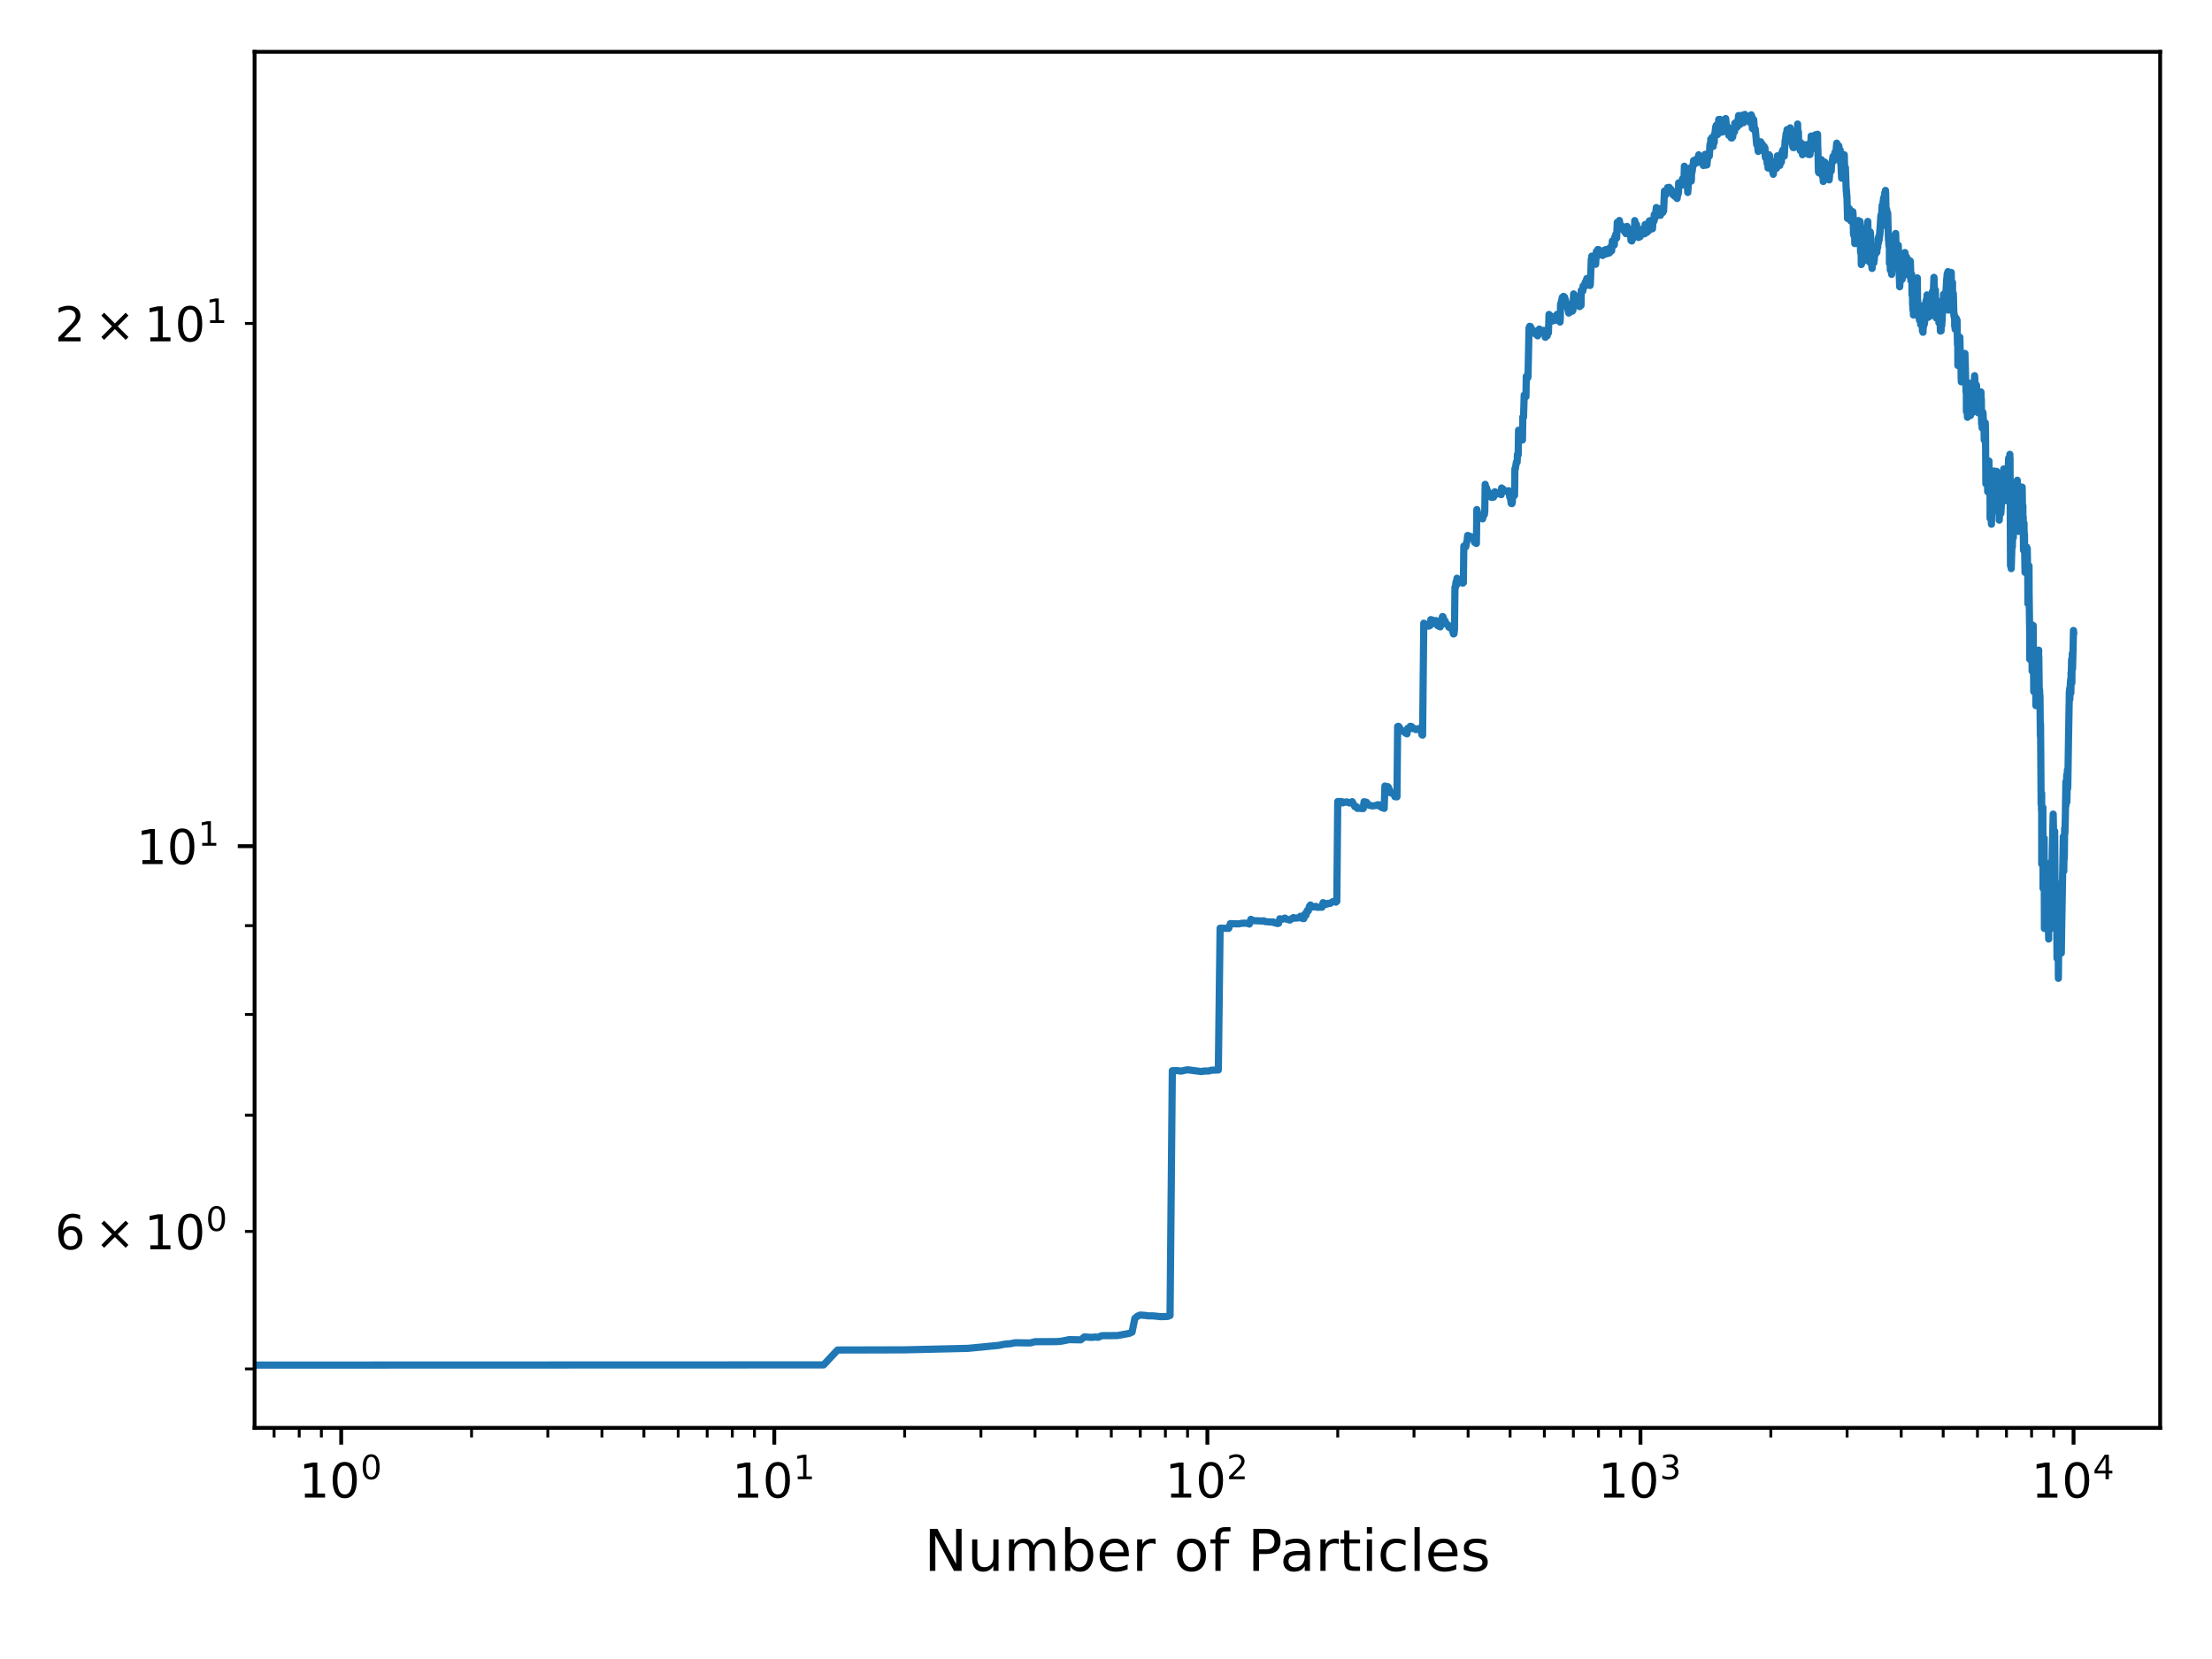 <?xml version="1.0" encoding="utf-8" standalone="no"?>
<!DOCTYPE svg PUBLIC "-//W3C//DTD SVG 1.1//EN"
  "http://www.w3.org/Graphics/SVG/1.1/DTD/svg11.dtd">
<!-- Created with matplotlib (https://matplotlib.org/) -->
<svg height="345.6pt" version="1.1" viewBox="0 0 460.8 345.6" width="460.8pt" xmlns="http://www.w3.org/2000/svg" xmlns:xlink="http://www.w3.org/1999/xlink">
 <defs>
  <style type="text/css">*{stroke-linecap:butt;stroke-linejoin:round;}</style>
 </defs>
 <g id="figure_1">
  <g id="patch_1">
   <path d="M 0 345.6 
L 460.8 345.6 
L 460.8 0 
L 0 0 
z
" style="fill:#ffffff;"/>
  </g>
  <g id="axes_1">
   <g id="patch_2">
    <path d="M 53.032 297.448 
L 450 297.448 
L 450 10.8 
L 53.032 10.8 
z
" style="fill:#ffffff;"/>
   </g>
   <g id="matplotlib.axis_1">
    <g id="xtick_1">
     <g id="line2d_1">
      <defs>
       <path d="M 0 0 
L 0 3.5 
" id="md9d19387fb" style="stroke:#000000;stroke-width:0.8;"/>
      </defs>
      <g>
       <use style="stroke:#000000;stroke-width:0.8;" x="71.076" xlink:href="#md9d19387fb" y="297.448"/>
      </g>
     </g>
     <g id="text_1">
      <!-- $\mathdefault{10^{0}}$ -->
      <g transform="translate(62.276 312.046)scale(0.1 -0.1)">
       <defs>
        <path d="M 12.406 8.297 
L 28.516 8.297 
L 28.516 63.922 
L 10.984 60.406 
L 10.984 69.391 
L 28.422 72.906 
L 38.281 72.906 
L 38.281 8.297 
L 54.391 8.297 
L 54.391 0 
L 12.406 0 
z
" id="DejaVuSans-49"/>
        <path d="M 31.781 66.406 
Q 24.172 66.406 20.328 58.906 
Q 16.5 51.422 16.5 36.375 
Q 16.5 21.391 20.328 13.891 
Q 24.172 6.391 31.781 6.391 
Q 39.453 6.391 43.281 13.891 
Q 47.125 21.391 47.125 36.375 
Q 47.125 51.422 43.281 58.906 
Q 39.453 66.406 31.781 66.406 
z
M 31.781 74.219 
Q 44.047 74.219 50.516 64.516 
Q 56.984 54.828 56.984 36.375 
Q 56.984 17.969 50.516 8.266 
Q 44.047 -1.422 31.781 -1.422 
Q 19.531 -1.422 13.062 8.266 
Q 6.594 17.969 6.594 36.375 
Q 6.594 54.828 13.062 64.516 
Q 19.531 74.219 31.781 74.219 
z
" id="DejaVuSans-48"/>
       </defs>
       <use transform="translate(0 0.766)" xlink:href="#DejaVuSans-49"/>
       <use transform="translate(63.623 0.766)" xlink:href="#DejaVuSans-48"/>
       <use transform="translate(128.203 39.047)scale(0.7)" xlink:href="#DejaVuSans-48"/>
      </g>
     </g>
    </g>
    <g id="xtick_2">
     <g id="line2d_2">
      <g>
       <use style="stroke:#000000;stroke-width:0.8;" x="161.297" xlink:href="#md9d19387fb" y="297.448"/>
      </g>
     </g>
     <g id="text_2">
      <!-- $\mathdefault{10^{1}}$ -->
      <g transform="translate(152.497 312.046)scale(0.1 -0.1)">
       <use transform="translate(0 0.684)" xlink:href="#DejaVuSans-49"/>
       <use transform="translate(63.623 0.684)" xlink:href="#DejaVuSans-48"/>
       <use transform="translate(128.203 38.966)scale(0.7)" xlink:href="#DejaVuSans-49"/>
      </g>
     </g>
    </g>
    <g id="xtick_3">
     <g id="line2d_3">
      <g>
       <use style="stroke:#000000;stroke-width:0.8;" x="251.518" xlink:href="#md9d19387fb" y="297.448"/>
      </g>
     </g>
     <g id="text_3">
      <!-- $\mathdefault{10^{2}}$ -->
      <g transform="translate(242.718 312.046)scale(0.1 -0.1)">
       <defs>
        <path d="M 19.188 8.297 
L 53.609 8.297 
L 53.609 0 
L 7.328 0 
L 7.328 8.297 
Q 12.938 14.109 22.625 23.891 
Q 32.328 33.688 34.812 36.531 
Q 39.547 41.844 41.422 45.531 
Q 43.312 49.219 43.312 52.781 
Q 43.312 58.594 39.234 62.25 
Q 35.156 65.922 28.609 65.922 
Q 23.969 65.922 18.812 64.312 
Q 13.672 62.703 7.812 59.422 
L 7.812 69.391 
Q 13.766 71.781 18.938 73 
Q 24.125 74.219 28.422 74.219 
Q 39.75 74.219 46.484 68.547 
Q 53.219 62.891 53.219 53.422 
Q 53.219 48.922 51.531 44.891 
Q 49.859 40.875 45.406 35.406 
Q 44.188 33.984 37.641 27.219 
Q 31.109 20.453 19.188 8.297 
z
" id="DejaVuSans-50"/>
       </defs>
       <use transform="translate(0 0.766)" xlink:href="#DejaVuSans-49"/>
       <use transform="translate(63.623 0.766)" xlink:href="#DejaVuSans-48"/>
       <use transform="translate(128.203 39.047)scale(0.7)" xlink:href="#DejaVuSans-50"/>
      </g>
     </g>
    </g>
    <g id="xtick_4">
     <g id="line2d_4">
      <g>
       <use style="stroke:#000000;stroke-width:0.8;" x="341.739" xlink:href="#md9d19387fb" y="297.448"/>
      </g>
     </g>
     <g id="text_4">
      <!-- $\mathdefault{10^{3}}$ -->
      <g transform="translate(332.939 312.046)scale(0.1 -0.1)">
       <defs>
        <path d="M 40.578 39.312 
Q 47.656 37.797 51.625 33 
Q 55.609 28.219 55.609 21.188 
Q 55.609 10.406 48.188 4.484 
Q 40.766 -1.422 27.094 -1.422 
Q 22.516 -1.422 17.656 -0.516 
Q 12.797 0.391 7.625 2.203 
L 7.625 11.719 
Q 11.719 9.328 16.594 8.109 
Q 21.484 6.891 26.812 6.891 
Q 36.078 6.891 40.938 10.547 
Q 45.797 14.203 45.797 21.188 
Q 45.797 27.641 41.281 31.266 
Q 36.766 34.906 28.719 34.906 
L 20.219 34.906 
L 20.219 43.016 
L 29.109 43.016 
Q 36.375 43.016 40.234 45.922 
Q 44.094 48.828 44.094 54.297 
Q 44.094 59.906 40.109 62.906 
Q 36.141 65.922 28.719 65.922 
Q 24.656 65.922 20.016 65.031 
Q 15.375 64.156 9.812 62.312 
L 9.812 71.094 
Q 15.438 72.656 20.344 73.438 
Q 25.25 74.219 29.594 74.219 
Q 40.828 74.219 47.359 69.109 
Q 53.906 64.016 53.906 55.328 
Q 53.906 49.266 50.438 45.094 
Q 46.969 40.922 40.578 39.312 
z
" id="DejaVuSans-51"/>
       </defs>
       <use transform="translate(0 0.766)" xlink:href="#DejaVuSans-49"/>
       <use transform="translate(63.623 0.766)" xlink:href="#DejaVuSans-48"/>
       <use transform="translate(128.203 39.047)scale(0.7)" xlink:href="#DejaVuSans-51"/>
      </g>
     </g>
    </g>
    <g id="xtick_5">
     <g id="line2d_5">
      <g>
       <use style="stroke:#000000;stroke-width:0.8;" x="431.96" xlink:href="#md9d19387fb" y="297.448"/>
      </g>
     </g>
     <g id="text_5">
      <!-- $\mathdefault{10^{4}}$ -->
      <g transform="translate(423.16 312.046)scale(0.1 -0.1)">
       <defs>
        <path d="M 37.797 64.312 
L 12.891 25.391 
L 37.797 25.391 
z
M 35.203 72.906 
L 47.609 72.906 
L 47.609 25.391 
L 58.016 25.391 
L 58.016 17.188 
L 47.609 17.188 
L 47.609 0 
L 37.797 0 
L 37.797 17.188 
L 4.891 17.188 
L 4.891 26.703 
z
" id="DejaVuSans-52"/>
       </defs>
       <use transform="translate(0 0.684)" xlink:href="#DejaVuSans-49"/>
       <use transform="translate(63.623 0.684)" xlink:href="#DejaVuSans-48"/>
       <use transform="translate(128.203 38.966)scale(0.7)" xlink:href="#DejaVuSans-52"/>
      </g>
     </g>
    </g>
    <g id="xtick_6">
     <g id="line2d_6">
      <defs>
       <path d="M 0 0 
L 0 2 
" id="mccafd8e17d" style="stroke:#000000;stroke-width:0.6;"/>
      </defs>
      <g>
       <use style="stroke:#000000;stroke-width:0.6;" x="57.1" xlink:href="#mccafd8e17d" y="297.448"/>
      </g>
     </g>
    </g>
    <g id="xtick_7">
     <g id="line2d_7">
      <g>
       <use style="stroke:#000000;stroke-width:0.6;" x="62.332" xlink:href="#mccafd8e17d" y="297.448"/>
      </g>
     </g>
    </g>
    <g id="xtick_8">
     <g id="line2d_8">
      <g>
       <use style="stroke:#000000;stroke-width:0.6;" x="66.947" xlink:href="#mccafd8e17d" y="297.448"/>
      </g>
     </g>
    </g>
    <g id="xtick_9">
     <g id="line2d_9">
      <g>
       <use style="stroke:#000000;stroke-width:0.6;" x="98.235" xlink:href="#mccafd8e17d" y="297.448"/>
      </g>
     </g>
    </g>
    <g id="xtick_10">
     <g id="line2d_10">
      <g>
       <use style="stroke:#000000;stroke-width:0.6;" x="114.122" xlink:href="#mccafd8e17d" y="297.448"/>
      </g>
     </g>
    </g>
    <g id="xtick_11">
     <g id="line2d_11">
      <g>
       <use style="stroke:#000000;stroke-width:0.6;" x="125.394" xlink:href="#mccafd8e17d" y="297.448"/>
      </g>
     </g>
    </g>
    <g id="xtick_12">
     <g id="line2d_12">
      <g>
       <use style="stroke:#000000;stroke-width:0.6;" x="134.138" xlink:href="#mccafd8e17d" y="297.448"/>
      </g>
     </g>
    </g>
    <g id="xtick_13">
     <g id="line2d_13">
      <g>
       <use style="stroke:#000000;stroke-width:0.6;" x="141.281" xlink:href="#mccafd8e17d" y="297.448"/>
      </g>
     </g>
    </g>
    <g id="xtick_14">
     <g id="line2d_14">
      <g>
       <use style="stroke:#000000;stroke-width:0.6;" x="147.321" xlink:href="#mccafd8e17d" y="297.448"/>
      </g>
     </g>
    </g>
    <g id="xtick_15">
     <g id="line2d_15">
      <g>
       <use style="stroke:#000000;stroke-width:0.6;" x="152.553" xlink:href="#mccafd8e17d" y="297.448"/>
      </g>
     </g>
    </g>
    <g id="xtick_16">
     <g id="line2d_16">
      <g>
       <use style="stroke:#000000;stroke-width:0.6;" x="157.169" xlink:href="#mccafd8e17d" y="297.448"/>
      </g>
     </g>
    </g>
    <g id="xtick_17">
     <g id="line2d_17">
      <g>
       <use style="stroke:#000000;stroke-width:0.6;" x="188.456" xlink:href="#mccafd8e17d" y="297.448"/>
      </g>
     </g>
    </g>
    <g id="xtick_18">
     <g id="line2d_18">
      <g>
       <use style="stroke:#000000;stroke-width:0.6;" x="204.343" xlink:href="#mccafd8e17d" y="297.448"/>
      </g>
     </g>
    </g>
    <g id="xtick_19">
     <g id="line2d_19">
      <g>
       <use style="stroke:#000000;stroke-width:0.6;" x="215.615" xlink:href="#mccafd8e17d" y="297.448"/>
      </g>
     </g>
    </g>
    <g id="xtick_20">
     <g id="line2d_20">
      <g>
       <use style="stroke:#000000;stroke-width:0.6;" x="224.359" xlink:href="#mccafd8e17d" y="297.448"/>
      </g>
     </g>
    </g>
    <g id="xtick_21">
     <g id="line2d_21">
      <g>
       <use style="stroke:#000000;stroke-width:0.6;" x="231.502" xlink:href="#mccafd8e17d" y="297.448"/>
      </g>
     </g>
    </g>
    <g id="xtick_22">
     <g id="line2d_22">
      <g>
       <use style="stroke:#000000;stroke-width:0.6;" x="237.542" xlink:href="#mccafd8e17d" y="297.448"/>
      </g>
     </g>
    </g>
    <g id="xtick_23">
     <g id="line2d_23">
      <g>
       <use style="stroke:#000000;stroke-width:0.6;" x="242.775" xlink:href="#mccafd8e17d" y="297.448"/>
      </g>
     </g>
    </g>
    <g id="xtick_24">
     <g id="line2d_24">
      <g>
       <use style="stroke:#000000;stroke-width:0.6;" x="247.39" xlink:href="#mccafd8e17d" y="297.448"/>
      </g>
     </g>
    </g>
    <g id="xtick_25">
     <g id="line2d_25">
      <g>
       <use style="stroke:#000000;stroke-width:0.6;" x="278.677" xlink:href="#mccafd8e17d" y="297.448"/>
      </g>
     </g>
    </g>
    <g id="xtick_26">
     <g id="line2d_26">
      <g>
       <use style="stroke:#000000;stroke-width:0.6;" x="294.564" xlink:href="#mccafd8e17d" y="297.448"/>
      </g>
     </g>
    </g>
    <g id="xtick_27">
     <g id="line2d_27">
      <g>
       <use style="stroke:#000000;stroke-width:0.6;" x="305.836" xlink:href="#mccafd8e17d" y="297.448"/>
      </g>
     </g>
    </g>
    <g id="xtick_28">
     <g id="line2d_28">
      <g>
       <use style="stroke:#000000;stroke-width:0.6;" x="314.58" xlink:href="#mccafd8e17d" y="297.448"/>
      </g>
     </g>
    </g>
    <g id="xtick_29">
     <g id="line2d_29">
      <g>
       <use style="stroke:#000000;stroke-width:0.6;" x="321.723" xlink:href="#mccafd8e17d" y="297.448"/>
      </g>
     </g>
    </g>
    <g id="xtick_30">
     <g id="line2d_30">
      <g>
       <use style="stroke:#000000;stroke-width:0.6;" x="327.763" xlink:href="#mccafd8e17d" y="297.448"/>
      </g>
     </g>
    </g>
    <g id="xtick_31">
     <g id="line2d_31">
      <g>
       <use style="stroke:#000000;stroke-width:0.6;" x="332.996" xlink:href="#mccafd8e17d" y="297.448"/>
      </g>
     </g>
    </g>
    <g id="xtick_32">
     <g id="line2d_32">
      <g>
       <use style="stroke:#000000;stroke-width:0.6;" x="337.611" xlink:href="#mccafd8e17d" y="297.448"/>
      </g>
     </g>
    </g>
    <g id="xtick_33">
     <g id="line2d_33">
      <g>
       <use style="stroke:#000000;stroke-width:0.6;" x="368.898" xlink:href="#mccafd8e17d" y="297.448"/>
      </g>
     </g>
    </g>
    <g id="xtick_34">
     <g id="line2d_34">
      <g>
       <use style="stroke:#000000;stroke-width:0.6;" x="384.785" xlink:href="#mccafd8e17d" y="297.448"/>
      </g>
     </g>
    </g>
    <g id="xtick_35">
     <g id="line2d_35">
      <g>
       <use style="stroke:#000000;stroke-width:0.6;" x="396.057" xlink:href="#mccafd8e17d" y="297.448"/>
      </g>
     </g>
    </g>
    <g id="xtick_36">
     <g id="line2d_36">
      <g>
       <use style="stroke:#000000;stroke-width:0.6;" x="404.801" xlink:href="#mccafd8e17d" y="297.448"/>
      </g>
     </g>
    </g>
    <g id="xtick_37">
     <g id="line2d_37">
      <g>
       <use style="stroke:#000000;stroke-width:0.6;" x="411.944" xlink:href="#mccafd8e17d" y="297.448"/>
      </g>
     </g>
    </g>
    <g id="xtick_38">
     <g id="line2d_38">
      <g>
       <use style="stroke:#000000;stroke-width:0.6;" x="417.984" xlink:href="#mccafd8e17d" y="297.448"/>
      </g>
     </g>
    </g>
    <g id="xtick_39">
     <g id="line2d_39">
      <g>
       <use style="stroke:#000000;stroke-width:0.6;" x="423.217" xlink:href="#mccafd8e17d" y="297.448"/>
      </g>
     </g>
    </g>
    <g id="xtick_40">
     <g id="line2d_40">
      <g>
       <use style="stroke:#000000;stroke-width:0.6;" x="427.832" xlink:href="#mccafd8e17d" y="297.448"/>
      </g>
     </g>
    </g>
    <g id="text_6">
     <!-- Number of Particles -->
     <g transform="translate(192.522 327.244)scale(0.12 -0.12)">
      <defs>
       <path d="M 9.812 72.906 
L 23.094 72.906 
L 55.422 11.922 
L 55.422 72.906 
L 64.984 72.906 
L 64.984 0 
L 51.703 0 
L 19.391 60.984 
L 19.391 0 
L 9.812 0 
z
" id="DejaVuSans-78"/>
       <path d="M 8.5 21.578 
L 8.5 54.688 
L 17.484 54.688 
L 17.484 21.922 
Q 17.484 14.156 20.5 10.266 
Q 23.531 6.391 29.594 6.391 
Q 36.859 6.391 41.078 11.031 
Q 45.312 15.672 45.312 23.688 
L 45.312 54.688 
L 54.297 54.688 
L 54.297 0 
L 45.312 0 
L 45.312 8.406 
Q 42.047 3.422 37.719 1 
Q 33.406 -1.422 27.688 -1.422 
Q 18.266 -1.422 13.375 4.438 
Q 8.5 10.297 8.5 21.578 
z
M 31.109 56 
z
" id="DejaVuSans-117"/>
       <path d="M 52 44.188 
Q 55.375 50.25 60.062 53.125 
Q 64.75 56 71.094 56 
Q 79.641 56 84.281 50.016 
Q 88.922 44.047 88.922 33.016 
L 88.922 0 
L 79.891 0 
L 79.891 32.719 
Q 79.891 40.578 77.094 44.375 
Q 74.312 48.188 68.609 48.188 
Q 61.625 48.188 57.562 43.547 
Q 53.516 38.922 53.516 30.906 
L 53.516 0 
L 44.484 0 
L 44.484 32.719 
Q 44.484 40.625 41.703 44.406 
Q 38.922 48.188 33.109 48.188 
Q 26.219 48.188 22.156 43.531 
Q 18.109 38.875 18.109 30.906 
L 18.109 0 
L 9.078 0 
L 9.078 54.688 
L 18.109 54.688 
L 18.109 46.188 
Q 21.188 51.219 25.484 53.609 
Q 29.781 56 35.688 56 
Q 41.656 56 45.828 52.969 
Q 50 49.953 52 44.188 
z
" id="DejaVuSans-109"/>
       <path d="M 48.688 27.297 
Q 48.688 37.203 44.609 42.844 
Q 40.531 48.484 33.406 48.484 
Q 26.266 48.484 22.188 42.844 
Q 18.109 37.203 18.109 27.297 
Q 18.109 17.391 22.188 11.75 
Q 26.266 6.109 33.406 6.109 
Q 40.531 6.109 44.609 11.75 
Q 48.688 17.391 48.688 27.297 
z
M 18.109 46.391 
Q 20.953 51.266 25.266 53.625 
Q 29.594 56 35.594 56 
Q 45.562 56 51.781 48.094 
Q 58.016 40.188 58.016 27.297 
Q 58.016 14.406 51.781 6.484 
Q 45.562 -1.422 35.594 -1.422 
Q 29.594 -1.422 25.266 0.953 
Q 20.953 3.328 18.109 8.203 
L 18.109 0 
L 9.078 0 
L 9.078 75.984 
L 18.109 75.984 
z
" id="DejaVuSans-98"/>
       <path d="M 56.203 29.594 
L 56.203 25.203 
L 14.891 25.203 
Q 15.484 15.922 20.484 11.062 
Q 25.484 6.203 34.422 6.203 
Q 39.594 6.203 44.453 7.469 
Q 49.312 8.734 54.109 11.281 
L 54.109 2.781 
Q 49.266 0.734 44.188 -0.344 
Q 39.109 -1.422 33.891 -1.422 
Q 20.797 -1.422 13.156 6.188 
Q 5.516 13.812 5.516 26.812 
Q 5.516 40.234 12.766 48.109 
Q 20.016 56 32.328 56 
Q 43.359 56 49.781 48.891 
Q 56.203 41.797 56.203 29.594 
z
M 47.219 32.234 
Q 47.125 39.594 43.094 43.984 
Q 39.062 48.391 32.422 48.391 
Q 24.906 48.391 20.391 44.141 
Q 15.875 39.891 15.188 32.172 
z
" id="DejaVuSans-101"/>
       <path d="M 41.109 46.297 
Q 39.594 47.172 37.812 47.578 
Q 36.031 48 33.891 48 
Q 26.266 48 22.188 43.047 
Q 18.109 38.094 18.109 28.812 
L 18.109 0 
L 9.078 0 
L 9.078 54.688 
L 18.109 54.688 
L 18.109 46.188 
Q 20.953 51.172 25.484 53.578 
Q 30.031 56 36.531 56 
Q 37.453 56 38.578 55.875 
Q 39.703 55.766 41.062 55.516 
z
" id="DejaVuSans-114"/>
       <path id="DejaVuSans-32"/>
       <path d="M 30.609 48.391 
Q 23.391 48.391 19.188 42.75 
Q 14.984 37.109 14.984 27.297 
Q 14.984 17.484 19.156 11.844 
Q 23.344 6.203 30.609 6.203 
Q 37.797 6.203 41.984 11.859 
Q 46.188 17.531 46.188 27.297 
Q 46.188 37.016 41.984 42.703 
Q 37.797 48.391 30.609 48.391 
z
M 30.609 56 
Q 42.328 56 49.016 48.375 
Q 55.719 40.766 55.719 27.297 
Q 55.719 13.875 49.016 6.219 
Q 42.328 -1.422 30.609 -1.422 
Q 18.844 -1.422 12.172 6.219 
Q 5.516 13.875 5.516 27.297 
Q 5.516 40.766 12.172 48.375 
Q 18.844 56 30.609 56 
z
" id="DejaVuSans-111"/>
       <path d="M 37.109 75.984 
L 37.109 68.5 
L 28.516 68.5 
Q 23.688 68.5 21.797 66.547 
Q 19.922 64.594 19.922 59.516 
L 19.922 54.688 
L 34.719 54.688 
L 34.719 47.703 
L 19.922 47.703 
L 19.922 0 
L 10.891 0 
L 10.891 47.703 
L 2.297 47.703 
L 2.297 54.688 
L 10.891 54.688 
L 10.891 58.5 
Q 10.891 67.625 15.141 71.797 
Q 19.391 75.984 28.609 75.984 
z
" id="DejaVuSans-102"/>
       <path d="M 19.672 64.797 
L 19.672 37.406 
L 32.078 37.406 
Q 38.969 37.406 42.719 40.969 
Q 46.484 44.531 46.484 51.125 
Q 46.484 57.672 42.719 61.234 
Q 38.969 64.797 32.078 64.797 
z
M 9.812 72.906 
L 32.078 72.906 
Q 44.344 72.906 50.609 67.359 
Q 56.891 61.812 56.891 51.125 
Q 56.891 40.328 50.609 34.812 
Q 44.344 29.297 32.078 29.297 
L 19.672 29.297 
L 19.672 0 
L 9.812 0 
z
" id="DejaVuSans-80"/>
       <path d="M 34.281 27.484 
Q 23.391 27.484 19.188 25 
Q 14.984 22.516 14.984 16.5 
Q 14.984 11.719 18.141 8.906 
Q 21.297 6.109 26.703 6.109 
Q 34.188 6.109 38.703 11.406 
Q 43.219 16.703 43.219 25.484 
L 43.219 27.484 
z
M 52.203 31.203 
L 52.203 0 
L 43.219 0 
L 43.219 8.297 
Q 40.141 3.328 35.547 0.953 
Q 30.953 -1.422 24.312 -1.422 
Q 15.922 -1.422 10.953 3.297 
Q 6 8.016 6 15.922 
Q 6 25.141 12.172 29.828 
Q 18.359 34.516 30.609 34.516 
L 43.219 34.516 
L 43.219 35.406 
Q 43.219 41.609 39.141 45 
Q 35.062 48.391 27.688 48.391 
Q 23 48.391 18.547 47.266 
Q 14.109 46.141 10.016 43.891 
L 10.016 52.203 
Q 14.938 54.109 19.578 55.047 
Q 24.219 56 28.609 56 
Q 40.484 56 46.344 49.844 
Q 52.203 43.703 52.203 31.203 
z
" id="DejaVuSans-97"/>
       <path d="M 18.312 70.219 
L 18.312 54.688 
L 36.812 54.688 
L 36.812 47.703 
L 18.312 47.703 
L 18.312 18.016 
Q 18.312 11.328 20.141 9.422 
Q 21.969 7.516 27.594 7.516 
L 36.812 7.516 
L 36.812 0 
L 27.594 0 
Q 17.188 0 13.234 3.875 
Q 9.281 7.766 9.281 18.016 
L 9.281 47.703 
L 2.688 47.703 
L 2.688 54.688 
L 9.281 54.688 
L 9.281 70.219 
z
" id="DejaVuSans-116"/>
       <path d="M 9.422 54.688 
L 18.406 54.688 
L 18.406 0 
L 9.422 0 
z
M 9.422 75.984 
L 18.406 75.984 
L 18.406 64.594 
L 9.422 64.594 
z
" id="DejaVuSans-105"/>
       <path d="M 48.781 52.594 
L 48.781 44.188 
Q 44.969 46.297 41.141 47.344 
Q 37.312 48.391 33.406 48.391 
Q 24.656 48.391 19.812 42.844 
Q 14.984 37.312 14.984 27.297 
Q 14.984 17.281 19.812 11.734 
Q 24.656 6.203 33.406 6.203 
Q 37.312 6.203 41.141 7.25 
Q 44.969 8.297 48.781 10.406 
L 48.781 2.094 
Q 45.016 0.344 40.984 -0.531 
Q 36.969 -1.422 32.422 -1.422 
Q 20.062 -1.422 12.781 6.344 
Q 5.516 14.109 5.516 27.297 
Q 5.516 40.672 12.859 48.328 
Q 20.219 56 33.016 56 
Q 37.156 56 41.109 55.141 
Q 45.062 54.297 48.781 52.594 
z
" id="DejaVuSans-99"/>
       <path d="M 9.422 75.984 
L 18.406 75.984 
L 18.406 0 
L 9.422 0 
z
" id="DejaVuSans-108"/>
       <path d="M 44.281 53.078 
L 44.281 44.578 
Q 40.484 46.531 36.375 47.5 
Q 32.281 48.484 27.875 48.484 
Q 21.188 48.484 17.844 46.438 
Q 14.5 44.391 14.5 40.281 
Q 14.5 37.156 16.891 35.375 
Q 19.281 33.594 26.516 31.984 
L 29.594 31.297 
Q 39.156 29.25 43.188 25.516 
Q 47.219 21.781 47.219 15.094 
Q 47.219 7.469 41.188 3.016 
Q 35.156 -1.422 24.609 -1.422 
Q 20.219 -1.422 15.453 -0.562 
Q 10.688 0.297 5.422 2 
L 5.422 11.281 
Q 10.406 8.688 15.234 7.391 
Q 20.062 6.109 24.812 6.109 
Q 31.156 6.109 34.562 8.281 
Q 37.984 10.453 37.984 14.406 
Q 37.984 18.062 35.516 20.016 
Q 33.062 21.969 24.703 23.781 
L 21.578 24.516 
Q 13.234 26.266 9.516 29.906 
Q 5.812 33.547 5.812 39.891 
Q 5.812 47.609 11.281 51.797 
Q 16.75 56 26.812 56 
Q 31.781 56 36.172 55.266 
Q 40.578 54.547 44.281 53.078 
z
" id="DejaVuSans-115"/>
      </defs>
      <use xlink:href="#DejaVuSans-78"/>
      <use x="74.805" xlink:href="#DejaVuSans-117"/>
      <use x="138.184" xlink:href="#DejaVuSans-109"/>
      <use x="235.596" xlink:href="#DejaVuSans-98"/>
      <use x="299.072" xlink:href="#DejaVuSans-101"/>
      <use x="360.596" xlink:href="#DejaVuSans-114"/>
      <use x="401.709" xlink:href="#DejaVuSans-32"/>
      <use x="433.496" xlink:href="#DejaVuSans-111"/>
      <use x="494.678" xlink:href="#DejaVuSans-102"/>
      <use x="529.883" xlink:href="#DejaVuSans-32"/>
      <use x="561.67" xlink:href="#DejaVuSans-80"/>
      <use x="617.473" xlink:href="#DejaVuSans-97"/>
      <use x="678.752" xlink:href="#DejaVuSans-114"/>
      <use x="719.865" xlink:href="#DejaVuSans-116"/>
      <use x="759.074" xlink:href="#DejaVuSans-105"/>
      <use x="786.857" xlink:href="#DejaVuSans-99"/>
      <use x="841.838" xlink:href="#DejaVuSans-108"/>
      <use x="869.621" xlink:href="#DejaVuSans-101"/>
      <use x="931.145" xlink:href="#DejaVuSans-115"/>
     </g>
    </g>
   </g>
   <g id="matplotlib.axis_2">
    <g id="ytick_1">
     <g id="line2d_41">
      <defs>
       <path d="M 0 0 
L -3.5 0 
" id="ma8ba361f19" style="stroke:#000000;stroke-width:0.8;"/>
      </defs>
      <g>
       <use style="stroke:#000000;stroke-width:0.8;" x="53.032" xlink:href="#ma8ba361f19" y="176.272"/>
      </g>
     </g>
     <g id="text_7">
      <!-- $\mathdefault{10^{1}}$ -->
      <g transform="translate(28.432 180.072)scale(0.1 -0.1)">
       <use transform="translate(0 0.684)" xlink:href="#DejaVuSans-49"/>
       <use transform="translate(63.623 0.684)" xlink:href="#DejaVuSans-48"/>
       <use transform="translate(128.203 38.966)scale(0.7)" xlink:href="#DejaVuSans-49"/>
      </g>
     </g>
    </g>
    <g id="ytick_2">
     <g id="line2d_42">
      <defs>
       <path d="M 0 0 
L -2 0 
" id="mb995b42a89" style="stroke:#000000;stroke-width:0.6;"/>
      </defs>
      <g>
       <use style="stroke:#000000;stroke-width:0.6;" x="53.032" xlink:href="#mb995b42a89" y="285.168"/>
      </g>
     </g>
    </g>
    <g id="ytick_3">
     <g id="line2d_43">
      <g>
       <use style="stroke:#000000;stroke-width:0.6;" x="53.032" xlink:href="#mb995b42a89" y="256.525"/>
      </g>
     </g>
     <g id="text_8">
      <!-- $\mathdefault{6\times10^{0}}$ -->
      <g transform="translate(11.432 260.324)scale(0.1 -0.1)">
       <defs>
        <path d="M 33.016 40.375 
Q 26.375 40.375 22.484 35.828 
Q 18.609 31.297 18.609 23.391 
Q 18.609 15.531 22.484 10.953 
Q 26.375 6.391 33.016 6.391 
Q 39.656 6.391 43.531 10.953 
Q 47.406 15.531 47.406 23.391 
Q 47.406 31.297 43.531 35.828 
Q 39.656 40.375 33.016 40.375 
z
M 52.594 71.297 
L 52.594 62.312 
Q 48.875 64.062 45.094 64.984 
Q 41.312 65.922 37.594 65.922 
Q 27.828 65.922 22.672 59.328 
Q 17.531 52.734 16.797 39.406 
Q 19.672 43.656 24.016 45.922 
Q 28.375 48.188 33.594 48.188 
Q 44.578 48.188 50.953 41.516 
Q 57.328 34.859 57.328 23.391 
Q 57.328 12.156 50.688 5.359 
Q 44.047 -1.422 33.016 -1.422 
Q 20.359 -1.422 13.672 8.266 
Q 6.984 17.969 6.984 36.375 
Q 6.984 53.656 15.188 63.938 
Q 23.391 74.219 37.203 74.219 
Q 40.922 74.219 44.703 73.484 
Q 48.484 72.75 52.594 71.297 
z
" id="DejaVuSans-54"/>
        <path d="M 70.125 53.719 
L 47.797 31.297 
L 70.125 8.984 
L 64.312 3.078 
L 41.891 25.484 
L 19.484 3.078 
L 13.719 8.984 
L 35.984 31.297 
L 13.719 53.719 
L 19.484 59.625 
L 41.891 37.203 
L 64.312 59.625 
z
" id="DejaVuSans-215"/>
       </defs>
       <use transform="translate(0 0.766)" xlink:href="#DejaVuSans-54"/>
       <use transform="translate(83.105 0.766)" xlink:href="#DejaVuSans-215"/>
       <use transform="translate(186.377 0.766)" xlink:href="#DejaVuSans-49"/>
       <use transform="translate(250 0.766)" xlink:href="#DejaVuSans-48"/>
       <use transform="translate(314.58 39.047)scale(0.7)" xlink:href="#DejaVuSans-48"/>
      </g>
     </g>
    </g>
    <g id="ytick_4">
     <g id="line2d_44">
      <g>
       <use style="stroke:#000000;stroke-width:0.6;" x="53.032" xlink:href="#mb995b42a89" y="232.307"/>
      </g>
     </g>
    </g>
    <g id="ytick_5">
     <g id="line2d_45">
      <g>
       <use style="stroke:#000000;stroke-width:0.6;" x="53.032" xlink:href="#mb995b42a89" y="211.329"/>
      </g>
     </g>
    </g>
    <g id="ytick_6">
     <g id="line2d_46">
      <g>
       <use style="stroke:#000000;stroke-width:0.6;" x="53.032" xlink:href="#mb995b42a89" y="192.825"/>
      </g>
     </g>
    </g>
    <g id="ytick_7">
     <g id="line2d_47">
      <g>
       <use style="stroke:#000000;stroke-width:0.6;" x="53.032" xlink:href="#mb995b42a89" y="67.377"/>
      </g>
     </g>
     <g id="text_9">
      <!-- $\mathdefault{2\times10^{1}}$ -->
      <g transform="translate(11.432 71.176)scale(0.1 -0.1)">
       <use transform="translate(0 0.684)" xlink:href="#DejaVuSans-50"/>
       <use transform="translate(83.105 0.684)" xlink:href="#DejaVuSans-215"/>
       <use transform="translate(186.377 0.684)" xlink:href="#DejaVuSans-49"/>
       <use transform="translate(250 0.684)" xlink:href="#DejaVuSans-48"/>
       <use transform="translate(314.58 38.966)scale(0.7)" xlink:href="#DejaVuSans-49"/>
      </g>
     </g>
    </g>
   </g>
   <g id="line2d_48">
    <path clip-path="url(#paafb0a42a7)" d="M -1 284.389 
L 171.577 284.332 
L 174.481 281.232 
L 188.456 281.195 
L 201.64 280.885 
L 208.078 280.264 
L 209.247 280.019 
L 210.383 279.928 
L 211.487 279.72 
L 214.623 279.756 
L 215.615 279.499 
L 220.23 279.478 
L 221.091 279.399 
L 222.759 279.065 
L 225.135 279.119 
L 225.895 278.507 
L 227.374 278.603 
L 228.093 278.525 
L 228.799 278.575 
L 229.493 278.246 
L 232.787 278.222 
L 235.237 277.769 
L 235.826 277.505 
L 236.407 274.657 
L 236.979 274.17 
L 237.542 273.941 
L 238.646 274.033 
L 239.187 274.116 
L 240.246 274.122 
L 241.782 274.285 
L 243.261 274.238 
L 243.742 274.037 
L 244.217 223.057 
L 245.15 223.025 
L 246.061 223.139 
L 246.952 222.936 
L 247.39 222.858 
L 250.324 223.233 
L 250.726 223.123 
L 251.518 223.116 
L 251.908 223.097 
L 252.294 222.953 
L 253.801 222.894 
L 254.169 193.358 
L 255.958 193.398 
L 256.307 192.408 
L 258.003 192.465 
L 258.662 192.347 
L 259.309 192.307 
L 259.946 192.364 
L 260.261 192.502 
L 260.573 191.51 
L 261.19 191.798 
L 262.396 191.832 
L 262.692 191.875 
L 263.277 191.823 
L 263.566 191.992 
L 264.981 192.084 
L 265.257 192.06 
L 265.532 192.251 
L 265.805 192.21 
L 266.077 192.386 
L 266.346 192.347 
L 266.613 191.39 
L 267.143 191.49 
L 267.665 191.245 
L 267.924 191.45 
L 268.69 191.665 
L 269.441 191.141 
L 269.688 191.277 
L 270.662 191.183 
L 270.901 190.871 
L 271.376 191.349 
L 271.612 191.361 
L 271.845 190.389 
L 272.078 190.64 
L 272.309 189.697 
L 272.539 189.767 
L 272.767 188.817 
L 272.995 188.523 
L 273.445 188.956 
L 274.111 188.814 
L 274.33 188.997 
L 275.41 188.987 
L 275.622 188.034 
L 275.834 188.131 
L 276.044 188.404 
L 276.461 188.336 
L 276.667 188.176 
L 277.078 188.203 
L 277.685 187.804 
L 278.085 187.747 
L 278.283 187.934 
L 278.481 187.792 
L 278.677 166.971 
L 279.067 166.983 
L 279.453 166.967 
L 279.645 167.26 
L 280.214 167.1 
L 280.589 167.05 
L 280.96 167.226 
L 281.145 167.281 
L 281.693 167.008 
L 282.233 168.033 
L 282.589 168.042 
L 282.766 168.403 
L 283.118 168.379 
L 283.983 168.445 
L 284.153 167.017 
L 284.661 167.122 
L 285.162 167.738 
L 285.493 167.785 
L 285.821 167.894 
L 286.788 167.777 
L 286.947 167.657 
L 287.263 167.644 
L 287.42 167.982 
L 287.733 167.781 
L 287.888 168.254 
L 288.196 168.214 
L 288.35 168.404 
L 288.502 163.748 
L 288.806 163.863 
L 289.108 163.872 
L 289.257 164.052 
L 289.704 165.179 
L 290.145 165.224 
L 290.291 165.255 
L 290.436 165.476 
L 290.581 165.966 
L 291.012 165.995 
L 291.155 151.344 
L 291.297 151.298 
L 291.439 151.381 
L 291.58 151.797 
L 291.721 151.834 
L 292.001 152.278 
L 292.278 152.273 
L 292.554 152.469 
L 292.828 152.754 
L 292.965 152.628 
L 293.101 152.874 
L 293.236 151.743 
L 293.505 151.86 
L 293.639 151.866 
L 293.773 151.301 
L 294.038 151.343 
L 294.433 151.789 
L 294.564 151.717 
L 294.954 151.988 
L 295.849 151.678 
L 295.975 151.938 
L 296.226 153.086 
L 296.351 153.135 
L 296.6 129.825 
L 297.093 130.14 
L 297.337 130.099 
L 297.459 130.148 
L 297.58 130.439 
L 297.941 130.296 
L 298.061 129.075 
L 298.888 129.339 
L 299.121 129.274 
L 299.353 130.211 
L 299.583 130.382 
L 299.813 130.491 
L 299.927 130.438 
L 300.04 130.584 
L 300.38 128.858 
L 300.492 128.436 
L 300.604 128.475 
L 300.827 129.307 
L 301.049 129.358 
L 301.27 130.028 
L 301.599 130.15 
L 301.817 130.657 
L 301.925 130.677 
L 302.141 130.829 
L 302.463 130.94 
L 302.782 132.062 
L 302.887 132.031 
L 302.993 131.198 
L 303.098 122.322 
L 303.203 122.364 
L 303.308 121.239 
L 303.412 121.892 
L 303.516 120.457 
L 303.723 121.205 
L 304.032 121.168 
L 304.237 121.333 
L 304.744 121.478 
L 304.844 121.376 
L 304.945 113.765 
L 305.045 114.06 
L 305.244 113.749 
L 305.343 113.915 
L 305.541 112.911 
L 305.64 112.565 
L 305.738 111.54 
L 305.836 111.571 
L 306.42 111.806 
L 306.612 111.957 
L 306.994 111.876 
L 307.184 112.973 
L 307.561 113.212 
L 307.655 106.145 
L 307.748 106.553 
L 307.934 107.474 
L 308.119 107.666 
L 308.852 108.093 
L 309.033 107.185 
L 309.213 107.224 
L 309.303 106.587 
L 309.392 100.894 
L 309.482 101.397 
L 309.66 101.607 
L 309.837 102.286 
L 309.925 102.306 
L 310.189 103.044 
L 310.277 102.763 
L 310.364 102.817 
L 310.625 103.574 
L 310.798 103.626 
L 310.97 103.342 
L 311.142 103.562 
L 311.398 102.442 
L 311.82 102.671 
L 311.904 102.71 
L 311.988 102.891 
L 312.072 102.609 
L 312.155 102.692 
L 312.57 102.904 
L 312.734 103.05 
L 312.817 101.653 
L 312.898 101.8 
L 313.062 101.826 
L 313.143 102.075 
L 313.224 102.048 
L 314.186 102.505 
L 314.265 102.223 
L 314.344 102.389 
L 314.501 103.525 
L 314.58 103.545 
L 314.658 103.724 
L 314.814 104.875 
L 314.97 104.913 
L 315.047 104.638 
L 315.124 102.656 
L 315.202 102.694 
L 315.279 102.723 
L 315.356 103.296 
L 315.432 103.029 
L 315.509 103.21 
L 315.585 97.643 
L 315.662 97.687 
L 315.89 96.281 
L 316.041 96.314 
L 316.116 94.646 
L 316.192 94.665 
L 316.267 94.767 
L 316.342 89.622 
L 316.417 89.713 
L 316.937 91.428 
L 317.157 91.661 
L 317.231 86.844 
L 317.304 86.881 
L 317.377 86.927 
L 317.523 82.293 
L 317.74 82.591 
L 317.884 82.631 
L 317.956 78.403 
L 318.028 78.451 
L 318.171 78.707 
L 318.243 78.744 
L 318.314 78.357 
L 318.527 68.287 
L 318.598 68.309 
L 318.669 67.967 
L 318.739 68.001 
L 318.81 68.014 
L 319.02 68.478 
L 319.229 68.731 
L 319.438 69.091 
L 319.507 68.922 
L 319.576 69.113 
L 319.645 68.948 
L 319.714 69.03 
L 319.851 69.577 
L 320.26 69.856 
L 320.327 69.959 
L 320.395 69.616 
L 320.463 69.683 
L 320.597 69.206 
L 320.664 68.546 
L 320.731 68.753 
L 320.865 69.068 
L 320.998 69.15 
L 321.131 69.291 
L 321.264 69.14 
L 321.396 69.294 
L 321.461 68.821 
L 321.527 68.913 
L 321.593 69.004 
L 321.658 68.834 
L 321.723 68.885 
L 321.919 70.272 
L 321.984 69.748 
L 322.049 69.797 
L 322.307 69.963 
L 322.371 69.295 
L 322.435 69.303 
L 322.563 69.357 
L 322.691 65.503 
L 322.882 65.697 
L 323.008 65.884 
L 323.386 66.881 
L 323.635 65.98 
L 323.697 66.037 
L 323.883 66.705 
L 323.945 66.746 
L 324.007 66.002 
L 324.068 66.017 
L 324.191 66.068 
L 324.374 65.475 
L 324.496 66.328 
L 324.739 66.538 
L 324.86 66.615 
L 324.98 67.093 
L 325.04 66.357 
L 325.1 63.286 
L 325.16 63.3 
L 325.458 61.938 
L 325.517 61.974 
L 325.576 62.171 
L 325.636 62.017 
L 325.695 61.736 
L 325.754 61.762 
L 325.93 61.902 
L 326.047 62.384 
L 326.106 62.396 
L 326.396 63.55 
L 326.454 63.578 
L 326.8 65.22 
L 326.857 65.06 
L 326.915 65.148 
L 326.972 63.575 
L 327.029 63.861 
L 327.426 64.087 
L 327.539 64.831 
L 327.595 64.674 
L 327.651 64.683 
L 327.819 61.222 
L 327.875 61.292 
L 327.987 62.159 
L 328.153 61.969 
L 328.264 62.105 
L 328.319 61.691 
L 328.374 61.778 
L 328.484 62.01 
L 328.758 63.63 
L 328.867 63.7 
L 328.922 63.809 
L 328.976 63.527 
L 329.03 63.546 
L 329.084 63.874 
L 329.138 63.571 
L 329.246 63.097 
L 329.3 63.225 
L 329.354 63.635 
L 329.408 60.476 
L 329.515 60.533 
L 329.568 60.697 
L 329.622 60.541 
L 329.728 60.631 
L 329.782 59.585 
L 329.888 59.622 
L 330.047 59.778 
L 330.205 58.82 
L 330.257 58.83 
L 330.31 58.83 
L 330.571 58.018 
L 330.779 58.643 
L 330.831 58.689 
L 330.986 59.387 
L 331.037 58.837 
L 331.14 58.887 
L 331.243 59.472 
L 331.294 59.212 
L 331.498 53.914 
L 331.549 54.094 
L 331.6 53.353 
L 331.701 53.405 
L 331.853 53.8 
L 332.154 53.881 
L 332.304 54.992 
L 332.403 55.059 
L 332.552 52.38 
L 332.701 53.384 
L 332.75 53.241 
L 332.848 51.977 
L 332.897 52.029 
L 332.947 52.14 
L 332.996 51.993 
L 333.142 52.167 
L 333.288 52.929 
L 333.434 52.536 
L 333.531 52.58 
L 333.675 53.153 
L 333.723 52.928 
L 333.771 52.941 
L 333.867 53.219 
L 333.915 53.092 
L 333.963 52.202 
L 334.011 52.694 
L 334.154 52.85 
L 334.201 52.256 
L 334.249 52.559 
L 334.343 52.932 
L 334.391 52.811 
L 334.485 52.934 
L 334.532 51.971 
L 334.579 52.895 
L 334.72 52.776 
L 334.814 52.821 
L 335 52.609 
L 335.14 52.756 
L 335.186 52.416 
L 335.232 52.425 
L 335.325 52.639 
L 335.371 52.509 
L 335.417 51.54 
L 335.509 51.629 
L 335.738 52.241 
L 335.875 50.202 
L 335.92 50.801 
L 336.011 50.729 
L 336.147 51.024 
L 336.192 50.907 
L 336.237 50.761 
L 336.282 51.038 
L 336.372 49.396 
L 336.417 49.443 
L 336.507 49.668 
L 336.552 49.548 
L 336.596 48.792 
L 336.641 49.18 
L 336.685 49.209 
L 336.73 49.065 
L 336.775 49.608 
L 336.908 46.299 
L 336.952 46.335 
L 337.261 46.788 
L 337.348 45.929 
L 337.48 46.802 
L 337.523 46.877 
L 337.567 47.428 
L 337.611 47.306 
L 337.654 47.091 
L 337.698 47.118 
L 337.741 47.562 
L 337.828 47.343 
L 337.914 47.123 
L 337.957 47.278 
L 338.173 47.478 
L 338.301 48.114 
L 338.386 47.442 
L 338.472 48.32 
L 338.514 47.869 
L 338.642 48.563 
L 338.726 48.678 
L 338.811 47.362 
L 338.895 47.435 
L 338.937 47.158 
L 338.98 47.278 
L 339.189 48.191 
L 339.231 48.249 
L 339.273 48.625 
L 339.314 48.082 
L 339.646 48.645 
L 339.77 50.092 
L 339.935 50.209 
L 340.058 49.525 
L 340.139 49.786 
L 340.262 47.587 
L 340.343 47.665 
L 340.465 47.634 
L 340.505 47.645 
L 340.545 45.954 
L 340.626 46.298 
L 340.707 48.62 
L 340.747 48.008 
L 340.827 48.096 
L 340.907 46.75 
L 340.987 47.446 
L 341.345 49.475 
L 341.424 49.376 
L 341.542 48.864 
L 341.582 49.102 
L 341.66 49.313 
L 341.7 49.202 
L 341.817 47.795 
L 341.856 47.888 
L 342.051 48.468 
L 342.09 48.191 
L 342.129 47.966 
L 342.206 48.071 
L 342.553 48.673 
L 342.592 48.719 
L 342.63 48.605 
L 342.706 46.768 
L 342.745 46.857 
L 342.783 46.747 
L 342.859 46.843 
L 343.011 47.53 
L 343.087 48.407 
L 343.125 48.091 
L 343.238 48.229 
L 343.276 47.804 
L 343.351 47.848 
L 343.388 48.037 
L 343.426 47.64 
L 343.464 47.655 
L 343.501 48.043 
L 343.538 47.385 
L 343.576 46.031 
L 343.651 46.577 
L 343.8 47.126 
L 343.874 45.926 
L 343.948 46.049 
L 344.243 47.658 
L 344.353 45.765 
L 344.39 45.819 
L 344.427 46.221 
L 344.5 45.998 
L 344.536 46.103 
L 344.573 45.996 
L 344.609 44.7 
L 344.682 45.006 
L 344.754 45.499 
L 344.791 45.366 
L 345.044 43.229 
L 345.116 43.807 
L 345.187 44.065 
L 345.223 43.933 
L 345.259 43.383 
L 345.331 43.553 
L 345.402 43.75 
L 345.545 43.966 
L 345.58 43.471 
L 345.651 43.539 
L 345.687 43.58 
L 345.722 43.476 
L 345.898 44.858 
L 346.249 43.418 
L 346.284 43.434 
L 346.389 44.272 
L 346.458 43.425 
L 346.493 43.51 
L 346.562 43.946 
L 346.735 39.793 
L 346.77 39.822 
L 346.942 40.391 
L 347.044 40.564 
L 347.079 40.388 
L 347.113 39.923 
L 347.181 40.027 
L 347.215 40.134 
L 347.249 39.965 
L 347.283 39.846 
L 347.385 39.073 
L 347.419 39.103 
L 347.554 39.81 
L 347.656 39.824 
L 347.723 39.02 
L 347.924 39.768 
L 348.024 39.848 
L 348.091 39.42 
L 348.124 39.694 
L 348.158 39.716 
L 348.29 40.082 
L 348.324 39.745 
L 348.39 39.919 
L 348.456 39.991 
L 348.522 40.593 
L 348.588 40.475 
L 348.621 40.497 
L 348.653 40.15 
L 348.719 40.515 
L 348.752 40.758 
L 348.817 40.539 
L 348.85 40.565 
L 348.883 40.903 
L 348.948 40.484 
L 349.046 40.709 
L 349.143 40.923 
L 349.175 40.454 
L 349.24 40.803 
L 349.337 41.175 
L 349.369 41.353 
L 349.498 40.515 
L 349.53 40.58 
L 349.659 40.159 
L 349.691 38.097 
L 349.786 38.46 
L 349.818 38.366 
L 349.85 38.662 
L 349.914 38.636 
L 350.104 38.031 
L 350.325 38.598 
L 350.482 37.271 
L 350.545 37.581 
L 350.607 37.545 
L 350.67 37.868 
L 350.701 37.535 
L 350.763 37.72 
L 350.794 37.769 
L 350.888 34.628 
L 350.95 34.779 
L 351.227 36.634 
L 351.258 36.524 
L 351.32 36.509 
L 351.442 37.543 
L 351.595 40.095 
L 351.777 37.332 
L 351.807 37.349 
L 351.868 37.614 
L 351.898 35.766 
L 351.989 36.1 
L 352.079 34.994 
L 352.139 35.297 
L 352.319 37.728 
L 352.349 37.376 
L 352.379 35.601 
L 352.468 35.898 
L 352.528 35.582 
L 352.647 34.398 
L 352.676 34.432 
L 352.736 34.534 
L 352.795 33.454 
L 352.883 33.671 
L 353.031 33.87 
L 353.089 33.615 
L 353.119 33.938 
L 353.148 34.061 
L 353.177 33.866 
L 353.206 33.764 
L 353.236 34.016 
L 353.265 33.822 
L 353.294 33.903 
L 353.323 33.18 
L 353.411 33.589 
L 353.469 33.725 
L 353.585 32.992 
L 353.614 33.046 
L 353.729 33.843 
L 353.787 33.335 
L 353.873 32.249 
L 353.931 33.623 
L 353.988 32.886 
L 354.017 32.67 
L 354.074 32.952 
L 354.131 33.038 
L 354.217 32.722 
L 354.245 33.504 
L 354.331 33.184 
L 354.416 32.826 
L 354.444 33.108 
L 354.585 33.379 
L 354.614 33.18 
L 354.67 33.4 
L 354.839 34.48 
L 354.951 33.963 
L 354.979 34.022 
L 355.062 33.87 
L 355.09 34.299 
L 355.146 33.634 
L 355.174 33.532 
L 355.202 33.639 
L 355.229 32.141 
L 355.285 34.411 
L 355.34 33.686 
L 355.478 33.812 
L 355.534 34.367 
L 355.589 34.355 
L 355.781 32.182 
L 355.836 32.7 
L 355.863 32.751 
L 355.89 32.687 
L 355.918 32.07 
L 355.999 32.332 
L 356.054 32.164 
L 356.081 32.516 
L 356.108 32.077 
L 356.217 30.107 
L 356.244 30.19 
L 356.271 30.22 
L 356.298 30.582 
L 356.325 30.113 
L 356.352 30.28 
L 356.379 28.995 
L 356.486 29.011 
L 356.594 29.551 
L 356.647 28.625 
L 356.701 29.19 
L 356.861 29.787 
L 356.888 30.507 
L 356.914 29.71 
L 356.967 29.933 
L 357.1 29.69 
L 357.179 27.871 
L 357.232 28.029 
L 357.416 26.391 
L 357.443 26.44 
L 357.469 26.327 
L 357.548 26.073 
L 357.678 26.723 
L 357.73 26.567 
L 357.782 26.74 
L 357.808 28.024 
L 357.886 27.822 
L 358.042 24.882 
L 358.145 25.143 
L 358.222 25.467 
L 358.351 24.88 
L 358.402 24.999 
L 358.479 26.547 
L 358.53 26.011 
L 358.555 26.041 
L 358.581 25.943 
L 358.606 25.873 
L 358.657 26.016 
L 358.683 26.246 
L 358.708 27.532 
L 358.784 26.681 
L 358.86 26.335 
L 358.911 26.626 
L 358.987 27.076 
L 359.012 26.871 
L 359.037 26.737 
L 359.062 26.947 
L 359.213 27.375 
L 359.338 25.666 
L 359.363 25.89 
L 359.388 26.485 
L 359.413 25.976 
L 359.488 24.694 
L 359.513 24.934 
L 359.662 26.368 
L 359.884 26.948 
L 359.983 26.49 
L 360.008 26.51 
L 360.13 28.194 
L 360.253 27.19 
L 360.277 28.006 
L 360.375 27.617 
L 360.423 27.853 
L 360.52 28.378 
L 360.545 27.808 
L 360.593 28.007 
L 360.617 28.726 
L 360.666 27.862 
L 360.69 27.923 
L 360.786 28.752 
L 360.835 28.318 
L 360.859 27.987 
L 360.931 28.177 
L 360.955 28.523 
L 361.027 27.985 
L 361.17 27.202 
L 361.242 27.485 
L 361.265 27.233 
L 361.289 27.12 
L 361.313 27.387 
L 361.337 27.453 
L 361.384 25.675 
L 361.455 26.367 
L 361.574 25.691 
L 361.526 26.398 
L 361.668 25.782 
L 361.692 26.639 
L 361.739 25.406 
L 361.762 25.485 
L 361.95 26.393 
L 362.183 24.067 
L 362.229 24.673 
L 362.299 24.335 
L 362.322 24.177 
L 362.369 25.704 
L 362.438 25.051 
L 362.507 25.302 
L 362.53 25.887 
L 362.576 25.774 
L 362.645 24.237 
L 362.714 24.262 
L 362.737 24.061 
L 362.76 24.156 
L 362.806 24.69 
L 362.874 24.335 
L 362.92 24.856 
L 362.988 24.4 
L 363.011 24.461 
L 363.057 24.279 
L 363.102 23.967 
L 363.125 24.368 
L 363.193 25.152 
L 363.238 25.55 
L 363.284 25.238 
L 363.351 24.177 
L 363.396 24.591 
L 363.486 23.829 
L 363.554 24.164 
L 363.599 24.586 
L 363.666 24.229 
L 363.688 24.26 
L 363.733 24.772 
L 363.8 24.295 
L 363.912 25.048 
L 363.934 24.997 
L 364.023 24.371 
L 364.089 24.716 
L 364.133 24.874 
L 364.2 24.839 
L 364.266 24.23 
L 364.31 24.397 
L 364.354 24.262 
L 364.464 25.34 
L 364.508 25.038 
L 364.53 24.984 
L 364.552 25.158 
L 364.617 25.573 
L 364.683 25.213 
L 364.704 25.137 
L 364.726 25.183 
L 364.813 23.918 
L 364.857 24.034 
L 364.965 24.401 
L 365.052 26.768 
L 365.073 26.619 
L 365.138 24.682 
L 365.203 25.397 
L 365.289 25.569 
L 365.332 24.921 
L 365.375 25.675 
L 365.524 27.181 
L 365.631 27.146 
L 365.652 26.876 
L 365.695 27.306 
L 365.949 30.125 
L 365.97 30.087 
L 365.991 29.711 
L 366.076 30.116 
L 366.139 30.257 
L 366.265 31.547 
L 366.286 31.348 
L 366.411 30.137 
L 366.495 29.856 
L 366.515 29.917 
L 366.578 30.419 
L 366.619 30.115 
L 366.661 29.529 
L 366.723 30.053 
L 366.785 29.54 
L 366.826 29.743 
L 366.909 30.5 
L 366.95 30.033 
L 367.094 30.323 
L 367.115 30.026 
L 367.196 30.406 
L 367.441 31.531 
L 367.522 30.515 
L 367.563 31.078 
L 367.583 30.981 
L 367.604 31.293 
L 367.624 31.364 
L 367.644 31.266 
L 367.664 31.318 
L 367.684 30.867 
L 367.705 32.349 
L 367.805 32.908 
L 367.826 32.629 
L 367.866 31.991 
L 367.946 32.302 
L 367.966 32.208 
L 368.127 34.053 
L 368.206 33.689 
L 368.246 33.917 
L 368.266 33.798 
L 368.306 35.002 
L 368.346 33.103 
L 368.405 33.186 
L 368.485 32.206 
L 368.524 33.435 
L 368.603 33.155 
L 368.623 32.378 
L 368.682 33.609 
L 368.761 34.524 
L 368.82 34.972 
L 368.839 34.349 
L 368.859 34.579 
L 368.898 34.32 
L 368.918 34.848 
L 368.937 34.775 
L 368.957 34.817 
L 369.055 33.775 
L 369.074 33.832 
L 369.269 35.849 
L 369.113 33.624 
L 369.346 35.356 
L 369.365 35.26 
L 369.404 36.308 
L 369.481 35.749 
L 369.501 35.185 
L 369.597 35.236 
L 369.616 35.269 
L 369.732 34.104 
L 369.789 34.158 
L 369.847 34.963 
L 369.904 34.489 
L 369.98 34.691 
L 370.037 34.259 
L 370.056 35.022 
L 370.075 35.071 
L 370.265 32.461 
L 370.284 33.66 
L 370.303 33.715 
L 370.322 33.324 
L 370.397 33.894 
L 370.51 34 
L 370.698 32.805 
L 370.716 32.884 
L 370.772 34.467 
L 370.866 33.801 
L 370.959 32.729 
L 370.977 32.882 
L 371.089 33.773 
L 371.218 31.736 
L 371.255 31.597 
L 371.31 31.831 
L 371.402 31.238 
L 371.421 31.81 
L 371.439 31.862 
L 371.457 31.77 
L 371.476 31.806 
L 371.549 31.389 
L 371.586 31.701 
L 371.641 31.598 
L 371.695 32.529 
L 371.877 29.243 
L 371.895 29.75 
L 371.968 28.929 
L 372.095 27.77 
L 372.113 27.95 
L 372.149 28.255 
L 372.221 27.945 
L 372.239 27.853 
L 372.257 27.902 
L 372.275 26.996 
L 372.347 27.299 
L 372.365 28.677 
L 372.454 28.186 
L 372.472 28.13 
L 372.49 28.589 
L 372.543 27.569 
L 372.561 27.669 
L 372.579 27.735 
L 372.615 27.532 
L 372.633 27.446 
L 372.686 27.719 
L 372.739 29.269 
L 372.863 28.867 
L 372.934 26.627 
L 373.005 26.968 
L 373.111 29.572 
L 373.128 29.531 
L 373.234 28.693 
L 373.251 28.969 
L 373.391 29.984 
L 373.443 30.46 
L 373.548 30.743 
L 373.652 30.187 
L 373.67 30.248 
L 373.756 30.745 
L 373.773 30.226 
L 373.791 30.314 
L 373.808 30.063 
L 373.825 29.894 
L 373.877 30.262 
L 373.963 30.533 
L 373.998 30.401 
L 374.152 30.114 
L 374.186 30.254 
L 374.425 26.927 
L 374.527 28.986 
L 374.476 25.834 
L 374.561 28.804 
L 374.646 27.469 
L 374.697 29.891 
L 374.764 29.801 
L 374.781 29.665 
L 374.815 30.215 
L 374.933 30.744 
L 375.016 30.524 
L 375.033 31.364 
L 375.1 30.496 
L 375.117 29.7 
L 375.184 31.487 
L 375.25 30.661 
L 375.3 29.992 
L 375.367 30.365 
L 375.383 30.404 
L 375.4 30.218 
L 375.417 30.014 
L 375.483 32.232 
L 375.533 31.941 
L 375.549 32.015 
L 375.566 31.858 
L 375.599 31.481 
L 375.648 31.911 
L 375.681 31.726 
L 375.698 31.906 
L 375.747 31.261 
L 375.878 30.142 
L 375.911 30.4 
L 375.944 31.211 
L 375.977 30.243 
L 376.009 30.362 
L 376.091 30.161 
L 376.042 30.608 
L 376.107 30.387 
L 376.221 30.699 
L 376.237 30.607 
L 376.27 30.987 
L 376.335 31.302 
L 376.399 31.29 
L 376.513 30.409 
L 376.529 30.657 
L 376.561 30.772 
L 376.577 30.377 
L 376.641 30.075 
L 376.657 32.137 
L 376.754 30.678 
L 376.898 32.213 
L 376.946 31.407 
L 376.994 30.412 
L 377.057 32.197 
L 377.105 30.955 
L 377.121 31.149 
L 377.184 30.569 
L 377.263 29.171 
L 377.295 28.333 
L 377.374 29.012 
L 377.39 29.067 
L 377.421 28.849 
L 377.437 28.911 
L 377.453 28.616 
L 377.484 29.75 
L 377.5 29.67 
L 377.563 29.883 
L 377.594 29.51 
L 377.72 31.019 
L 377.751 30.939 
L 377.876 29.159 
L 377.938 28.941 
L 378.062 30.084 
L 378.124 28.603 
L 378.14 28.667 
L 378.155 28.075 
L 378.171 28.948 
L 378.248 28.674 
L 378.294 28.915 
L 378.325 28.638 
L 378.356 28.841 
L 378.417 28.663 
L 378.433 29.458 
L 378.525 28.823 
L 378.571 29.079 
L 378.601 28.7 
L 378.617 28.82 
L 378.632 27.962 
L 378.678 30.976 
L 378.693 30.916 
L 378.815 35.841 
L 378.83 35.779 
L 378.845 34.931 
L 378.921 36.012 
L 378.936 35.937 
L 379.073 35.483 
L 379.088 35.559 
L 379.103 35.659 
L 379.148 35.253 
L 379.163 35.217 
L 379.269 33.495 
L 379.299 34.13 
L 379.314 34.19 
L 379.404 33.253 
L 379.434 33.508 
L 379.463 33.281 
L 379.508 34.57 
L 379.568 33.816 
L 379.583 33.881 
L 379.613 33.844 
L 379.628 33.542 
L 379.657 36.734 
L 379.747 36.249 
L 379.821 37.807 
L 379.865 37.044 
L 379.925 36.763 
L 380.013 34.881 
L 380.057 35.175 
L 380.146 33.779 
L 380.19 34.099 
L 380.263 37.119 
L 380.322 36.91 
L 380.336 36.877 
L 380.424 35.42 
L 380.439 37.138 
L 380.526 35.472 
L 380.599 35.291 
L 380.613 35.354 
L 380.628 37.057 
L 380.729 36.688 
L 380.917 35.162 
L 380.758 36.82 
L 380.946 35.207 
L 381.047 37.474 
L 381.061 37.358 
L 381.19 35.83 
L 381.205 35.902 
L 381.333 35.402 
L 381.404 34.91 
L 381.433 34.957 
L 381.476 35.637 
L 381.532 34.428 
L 381.857 32.563 
L 381.886 33.031 
L 381.984 33.353 
L 381.956 32.583 
L 381.998 33.062 
L 382.026 33.492 
L 382.054 33.406 
L 382.18 32.215 
L 382.249 31.74 
L 382.305 31.998 
L 382.319 32.446 
L 382.402 31.965 
L 382.416 32.101 
L 382.624 29.817 
L 382.734 31.929 
L 382.748 31.913 
L 382.885 31.177 
L 383.022 30.426 
L 383.049 30.372 
L 383.063 30.515 
L 383.077 30.445 
L 383.104 32.923 
L 383.199 32.479 
L 383.267 32.269 
L 383.349 31.27 
L 383.376 32.155 
L 383.389 32.138 
L 383.403 31.547 
L 383.443 34.021 
L 383.47 33.849 
L 383.497 34.162 
L 383.646 37.127 
L 383.672 36.425 
L 383.699 36.441 
L 383.793 35.335 
L 383.94 33.688 
L 383.954 33.78 
L 384.007 33.476 
L 384.034 33.581 
L 384.193 32.234 
L 384.286 35.617 
L 384.352 35.154 
L 384.418 35.187 
L 384.431 34.884 
L 384.602 39.622 
L 384.746 41.153 
L 384.628 39.402 
L 384.759 41.08 
L 384.877 45.511 
L 384.955 44.159 
L 385.007 44.169 
L 385.097 43.318 
L 385.072 44.316 
L 385.11 43.448 
L 385.123 44.937 
L 385.214 43.55 
L 385.343 45.284 
L 385.278 43.5 
L 385.381 44.931 
L 385.394 43.978 
L 385.459 45.538 
L 385.471 45.505 
L 385.561 46.052 
L 385.574 45.848 
L 385.651 45.316 
L 385.689 45.381 
L 385.702 45.469 
L 385.753 45.126 
L 385.766 45.205 
L 385.867 44.623 
L 385.804 45.605 
L 385.893 44.692 
L 385.918 45.092 
L 385.969 44.091 
L 385.994 44.429 
L 386.007 44.506 
L 386.019 44.415 
L 386.121 48.765 
L 386.146 48.581 
L 386.171 49 
L 386.196 47.99 
L 386.322 46.576 
L 386.385 50.735 
L 386.447 49.131 
L 386.497 48.477 
L 386.51 48.563 
L 386.572 50.51 
L 386.635 50.42 
L 386.685 50.729 
L 386.697 50.171 
L 386.734 50.266 
L 387.056 46.18 
L 386.796 50.386 
L 387.081 46.235 
L 387.093 46.25 
L 387.105 46.154 
L 387.118 45.936 
L 387.167 46.995 
L 387.191 47.253 
L 387.24 46.752 
L 387.265 47.017 
L 387.461 46.103 
L 387.595 52.608 
L 387.643 51.251 
L 387.655 51.257 
L 387.668 51.148 
L 387.68 51.169 
L 387.692 51.078 
L 387.74 55.114 
L 387.849 54.898 
L 387.885 54.497 
L 388.03 51.733 
L 388.15 53.249 
L 388.09 51.644 
L 388.186 52.85 
L 388.21 52.852 
L 388.258 52.265 
L 388.329 52.435 
L 388.353 53.261 
L 388.401 52.348 
L 388.413 52.412 
L 388.543 50.64 
L 388.567 50.726 
L 388.579 50.724 
L 388.615 50.928 
L 388.851 48.23 
L 388.863 48.576 
L 388.921 47.255 
L 388.945 47.458 
L 388.957 47.381 
L 389.097 46.13 
L 389.132 48.11 
L 389.144 48.034 
L 389.202 54.401 
L 389.261 52.194 
L 389.4 50.672 
L 389.342 52.504 
L 389.412 50.788 
L 389.458 51.369 
L 389.493 50.022 
L 389.597 48.299 
L 389.655 48.571 
L 389.666 48.609 
L 389.689 54.845 
L 389.782 53.843 
L 389.977 55.923 
L 389.839 53.75 
L 389.999 55.92 
L 390.079 53.695 
L 390.148 53.817 
L 390.182 53.972 
L 390.193 53.74 
L 390.205 54.651 
L 390.296 54.001 
L 390.307 53.467 
L 390.352 54.769 
L 390.409 53.89 
L 390.443 53.723 
L 390.454 54.119 
L 390.511 52.58 
L 390.533 52.058 
L 390.578 52.193 
L 390.657 53.015 
L 390.691 52.623 
L 390.713 52.924 
L 390.937 51.257 
L 390.982 52.548 
L 391.037 51.611 
L 391.137 50.805 
L 391.149 50.988 
L 391.16 51.531 
L 391.226 49.718 
L 391.304 50.639 
L 391.337 49.911 
L 391.392 49.224 
L 391.425 49.97 
L 391.447 49.635 
L 391.458 50.019 
L 391.535 49.086 
L 391.831 44.829 
L 391.59 49.102 
L 391.896 45.345 
L 391.918 45.506 
L 391.929 45.427 
L 392.081 42.792 
L 392.135 43.014 
L 392.146 42.951 
L 392.168 43.166 
L 392.276 42.063 
L 392.297 42.067 
L 392.319 42.256 
L 392.362 41.422 
L 392.416 41.146 
L 392.437 41.716 
L 392.448 41.655 
L 392.459 41.665 
L 392.47 41.593 
L 392.652 40.105 
L 392.523 41.629 
L 392.662 40.186 
L 392.673 40.518 
L 392.748 40.11 
L 392.758 40.189 
L 392.78 39.666 
L 392.812 40.231 
L 392.822 40.171 
L 392.918 45.228 
L 392.939 44.648 
L 392.96 44.762 
L 392.981 44.54 
L 392.992 43.503 
L 393.087 44.004 
L 393.129 47.222 
L 393.203 45.559 
L 393.245 44.378 
L 393.277 45.706 
L 393.392 49.697 
L 393.403 49.612 
L 393.413 50.022 
L 393.424 49.804 
L 393.508 51.256 
L 393.549 50.844 
L 393.591 50 
L 393.602 54.898 
L 393.706 54.587 
L 393.716 54.679 
L 393.727 54.58 
L 393.737 53.849 
L 393.789 56.263 
L 393.81 55.984 
L 393.851 56.383 
L 393.872 56.132 
L 393.893 55.048 
L 393.986 55.514 
L 394.068 57.162 
L 394.109 56.399 
L 394.263 52.808 
L 394.274 53.412 
L 394.345 51.389 
L 394.407 50.797 
L 394.417 51.02 
L 394.427 52.119 
L 394.509 50.781 
L 394.519 50.831 
L 394.57 49.709 
L 394.641 50.296 
L 394.773 48.907 
L 394.793 49.015 
L 394.803 48.88 
L 394.813 49.564 
L 394.844 49.129 
L 394.904 48.628 
L 394.975 51.095 
L 395.035 50.674 
L 394.995 51.113 
L 395.085 50.859 
L 395.116 50.841 
L 395.136 51.156 
L 395.146 52.584 
L 395.246 52.524 
L 395.316 51.317 
L 395.376 51.49 
L 395.395 51.619 
L 395.415 51.414 
L 395.425 51.423 
L 395.743 59.743 
L 395.445 51.079 
L 395.752 59.622 
L 395.881 57.836 
L 396.008 56.149 
L 396.028 57.155 
L 396.204 55.735 
L 396.253 58.209 
L 396.321 57.102 
L 396.331 57.179 
L 396.35 56.603 
L 396.37 56.829 
L 396.602 54.411 
L 396.612 54.52 
L 396.66 53.973 
L 396.756 53.698 
L 396.699 54.815 
L 396.776 53.895 
L 396.795 53.598 
L 396.833 52.612 
L 396.92 53.093 
L 397.034 55.175 
L 397.044 55.001 
L 397.12 55.261 
L 397.158 54.142 
L 397.187 53.562 
L 397.197 54.553 
L 397.311 55.362 
L 397.225 54.47 
L 397.32 55.233 
L 397.367 53.935 
L 397.443 54.709 
L 397.5 54.142 
L 397.585 57.354 
L 397.651 56.535 
L 397.707 57.011 
L 397.735 57.447 
L 397.763 56.166 
L 397.932 54.346 
L 397.95 54.707 
L 397.969 54.525 
L 398.072 58.454 
L 398.109 58.254 
L 398.211 57.066 
L 398.266 57.616 
L 398.276 57.711 
L 398.303 61.457 
L 398.405 61.412 
L 398.414 61.207 
L 398.424 63.427 
L 398.433 63.335 
L 398.47 63.829 
L 398.497 64.593 
L 398.525 62.875 
L 398.552 62.987 
L 398.58 63.259 
L 398.589 63.196 
L 398.598 65.624 
L 398.699 63.95 
L 398.809 64.808 
L 398.836 64.582 
L 398.9 65.084 
L 398.927 64.511 
L 398.946 64.582 
L 399.037 62.614 
L 399.046 64.464 
L 399.055 65.146 
L 399.145 64.073 
L 399.163 63.207 
L 399.272 60.423 
L 399.299 60.642 
L 399.389 59.278 
L 399.398 59.409 
L 399.407 57.882 
L 399.461 62.932 
L 399.488 62.677 
L 399.604 65.144 
L 399.667 66.019 
L 399.721 65.692 
L 399.747 65.618 
L 399.81 65.302 
L 399.863 66.714 
L 400.049 64.972 
L 400.058 65.931 
L 400.111 67.615 
L 400.155 65.372 
L 400.182 64.207 
L 400.217 63.707 
L 400.261 64.773 
L 400.279 64.612 
L 400.296 64.365 
L 400.314 64.885 
L 400.419 65.911 
L 400.375 64.872 
L 400.437 65.9 
L 400.454 65.52 
L 400.463 68.426 
L 400.472 68.897 
L 400.507 67.525 
L 400.559 68.036 
L 400.576 67.564 
L 400.594 69.224 
L 400.664 67.507 
L 400.681 67.804 
L 400.725 67.945 
L 400.82 65.605 
L 400.863 67.555 
L 400.95 66.863 
L 401.088 64.143 
L 401.097 64.151 
L 401.234 62.615 
L 401.131 64.269 
L 401.243 62.765 
L 401.26 64.16 
L 401.346 62.903 
L 401.44 61.432 
L 401.457 62.675 
L 401.525 63.874 
L 401.551 62.437 
L 401.602 62.305 
L 401.61 62.588 
L 401.619 62.513 
L 401.661 66.111 
L 401.737 63.95 
L 401.847 63.299 
L 401.881 63.681 
L 401.94 64.573 
L 401.999 64.098 
L 402.008 64.122 
L 402.05 65.87 
L 402.117 65.039 
L 402.259 63.53 
L 402.134 65.45 
L 402.301 64.038 
L 402.309 65.16 
L 402.401 63.326 
L 402.41 63.615 
L 402.476 62.186 
L 402.568 60.736 
L 402.617 61.357 
L 402.626 62.221 
L 402.7 60.775 
L 402.725 61.599 
L 402.873 57.774 
L 402.898 57.831 
L 402.997 61.81 
L 403.013 61.302 
L 403.021 61.095 
L 403.054 61.848 
L 403.103 61.506 
L 403.111 61.647 
L 403.152 60.814 
L 403.16 61.035 
L 403.185 60.404 
L 403.217 62.75 
L 403.242 62.273 
L 403.25 62.219 
L 403.266 62.726 
L 403.372 66.267 
L 403.388 65.818 
L 403.543 63.236 
L 403.551 63.185 
L 403.583 63.637 
L 403.615 63.43 
L 403.623 64.788 
L 403.728 64.112 
L 403.744 63.892 
L 403.785 62.809 
L 403.801 64.131 
L 403.817 63.865 
L 403.921 67.263 
L 403.945 66.978 
L 403.953 67.007 
L 403.969 66.787 
L 404.129 64.89 
L 404.169 65.216 
L 404.216 68.968 
L 404.28 67.885 
L 404.367 68.926 
L 404.383 68 
L 404.439 66.426 
L 404.494 67.536 
L 404.502 67.832 
L 404.557 66.811 
L 404.565 66.985 
L 404.683 64.015 
L 404.699 64.218 
L 404.714 64.964 
L 404.722 65.122 
L 404.746 64.134 
L 404.769 64.145 
L 404.887 61.289 
L 404.926 61.511 
L 404.934 63.795 
L 405.035 62.784 
L 405.074 63.18 
L 405.082 62.355 
L 405.128 61.127 
L 405.144 62.966 
L 405.191 61.662 
L 405.229 61.974 
L 405.268 61.321 
L 405.33 60.837 
L 405.345 61.808 
L 405.369 61.469 
L 405.376 61.622 
L 405.407 60.37 
L 405.538 58.05 
L 405.569 57.898 
L 405.646 56.983 
L 405.615 57.973 
L 405.692 57.286 
L 405.699 57.29 
L 405.707 57.64 
L 405.783 56.62 
L 405.791 56.702 
L 405.806 56.574 
L 405.814 56.74 
L 405.928 60.943 
L 405.944 61.237 
L 405.959 60.849 
L 405.966 61.219 
L 405.974 64.607 
L 406.073 61.844 
L 406.254 59.024 
L 406.262 60.531 
L 406.36 58.552 
L 406.48 56.755 
L 406.488 56.837 
L 406.51 61.177 
L 406.63 59.844 
L 406.697 60.076 
L 406.653 58.842 
L 406.712 59.606 
L 406.727 58.812 
L 406.742 58.859 
L 406.757 62.941 
L 406.854 62.293 
L 406.906 61.109 
L 406.928 61.676 
L 407.032 65.797 
L 407.047 65.136 
L 407.165 66.419 
L 407.18 66.279 
L 407.187 65.8 
L 407.195 67.969 
L 407.276 67.068 
L 407.283 66.985 
L 407.29 68.59 
L 407.393 67.621 
L 407.518 66.294 
L 407.415 67.663 
L 407.561 66.892 
L 407.569 67.221 
L 407.627 66.538 
L 407.671 66.849 
L 407.685 66.661 
L 407.693 66.775 
L 407.773 71.787 
L 407.809 71.435 
L 407.838 71.333 
L 407.86 76.14 
L 408.012 74.28 
L 408.04 74.463 
L 408.069 73.657 
L 408.091 73.737 
L 408.271 70.232 
L 408.285 70.78 
L 408.435 76.591 
L 408.457 76.351 
L 408.521 74.027 
L 408.542 78.749 
L 408.549 78.582 
L 408.578 79.548 
L 408.649 78.882 
L 408.748 77.406 
L 408.777 77.621 
L 408.784 77.896 
L 408.833 75.725 
L 408.84 75.739 
L 408.953 77.125 
L 408.96 76.966 
L 409.024 74.668 
L 409.045 77.262 
L 409.08 76.231 
L 409.101 77.977 
L 409.178 75.634 
L 409.185 75.65 
L 409.192 75.649 
L 409.332 73.627 
L 409.569 81.698 
L 409.576 81.528 
L 409.631 80.455 
L 409.638 85.722 
L 409.742 84.058 
L 409.756 84.956 
L 409.859 86.934 
L 409.776 84.751 
L 409.887 86.381 
L 410.003 83.902 
L 410.017 84.109 
L 410.038 84.491 
L 410.072 83.814 
L 410.099 84.46 
L 410.195 82.744 
L 410.209 82.474 
L 410.229 83.474 
L 410.243 83.381 
L 410.25 83.554 
L 410.297 82.08 
L 410.318 82.544 
L 410.427 79.84 
L 410.447 80.493 
L 410.454 80.636 
L 410.467 80.583 
L 410.488 86.564 
L 410.582 85.758 
L 410.711 83.87 
L 410.596 85.905 
L 410.751 83.909 
L 410.764 86.049 
L 410.838 83.353 
L 410.859 84.442 
L 410.865 84.382 
L 410.872 85.09 
L 410.892 85.938 
L 410.952 83.003 
L 410.959 83.206 
L 411.053 82.52 
L 411.066 83.214 
L 411.073 83.372 
L 411.113 81.954 
L 411.12 82.101 
L 411.253 79.625 
L 411.259 79.689 
L 411.266 80.131 
L 411.346 78.263 
L 411.452 80.272 
L 411.458 80.044 
L 411.465 84.106 
L 411.57 81.536 
L 411.656 82.126 
L 411.702 80.806 
L 411.827 83.294 
L 411.735 80.222 
L 411.846 82.741 
L 411.971 84.83 
L 411.886 82.477 
L 412.003 84.244 
L 412.023 83.637 
L 412.068 85.973 
L 412.075 85.499 
L 412.081 85.549 
L 412.127 85.095 
L 412.133 85.221 
L 412.205 84.335 
L 412.153 85.265 
L 412.263 84.457 
L 412.276 84.394 
L 412.289 84.438 
L 412.296 86.077 
L 412.393 83.624 
L 412.476 81.968 
L 412.425 83.989 
L 412.547 82.229 
L 412.586 84.972 
L 412.656 83.007 
L 412.669 81.644 
L 412.727 84.404 
L 412.752 83.126 
L 412.797 88.234 
L 412.88 87.494 
L 412.899 87.326 
L 412.906 87.751 
L 412.912 89.152 
L 413.001 85.844 
L 413.007 85.888 
L 413.014 85.801 
L 413.058 86.29 
L 413.096 85.969 
L 413.191 88.015 
L 413.198 87.455 
L 413.255 88.814 
L 413.286 87.996 
L 413.355 91.683 
L 413.406 90.845 
L 413.475 91.434 
L 413.456 90.194 
L 413.5 90.617 
L 413.569 88.069 
L 413.613 89.494 
L 413.694 100.781 
L 413.744 99.982 
L 413.8 99.271 
L 413.813 100.833 
L 413.844 100.502 
L 413.85 100.538 
L 413.881 100.249 
L 413.974 97.791 
L 414.024 98.167 
L 414.073 102.434 
L 414.154 99.686 
L 414.166 99.409 
L 414.184 99.634 
L 414.197 99.81 
L 414.326 96.487 
L 414.338 96.031 
L 414.344 98.74 
L 414.369 97.931 
L 414.467 101.462 
L 414.486 101.134 
L 414.492 100.931 
L 414.504 102.986 
L 414.547 102.459 
L 414.553 102.605 
L 414.565 101.929 
L 414.571 107.995 
L 414.675 106.376 
L 414.687 106.094 
L 414.699 107.847 
L 414.742 107.345 
L 414.857 109.208 
L 414.863 108.618 
L 415.057 102.83 
L 415.087 103.108 
L 415.069 102.784 
L 415.093 102.87 
L 415.159 101.159 
L 415.225 101.686 
L 415.273 100.886 
L 415.351 98.116 
L 415.411 99.644 
L 415.459 98.225 
L 415.512 99.157 
L 415.578 104.67 
L 415.649 102.586 
L 415.874 99.282 
L 415.922 98.193 
L 415.892 99.682 
L 415.939 99.307 
L 415.951 106.428 
L 416.051 105.669 
L 416.145 103.17 
L 416.227 103.478 
L 416.262 102.8 
L 416.303 105.485 
L 416.356 105.995 
L 416.338 104.193 
L 416.385 105.067 
L 416.461 103.986 
L 416.472 108.351 
L 416.571 106.631 
L 416.618 104.875 
L 416.675 105.154 
L 416.681 107.129 
L 416.774 103.862 
L 416.785 105.765 
L 416.797 105.564 
L 416.808 106.956 
L 416.82 106.793 
L 417.01 103.973 
L 417.033 102.053 
L 417.124 102.791 
L 417.404 97.693 
L 417.181 103.524 
L 417.483 99.154 
L 417.489 101.096 
L 417.596 100.399 
L 417.63 99.721 
L 417.636 104.028 
L 417.743 101.958 
L 417.782 103.832 
L 417.895 103.157 
L 417.912 102.538 
L 417.917 102.825 
L 417.923 104.294 
L 417.973 102.015 
L 418.024 102.02 
L 418.046 103.485 
L 418.113 101.798 
L 418.135 102.259 
L 418.441 95.441 
L 418.502 97.518 
L 418.518 98.005 
L 418.573 96.886 
L 418.601 96.915 
L 418.694 94.64 
L 418.612 97.104 
L 418.722 95.329 
L 418.826 117.88 
L 418.843 117.526 
L 418.848 117.641 
L 418.875 116.983 
L 418.881 115.361 
L 418.979 118.455 
L 419.115 113.901 
L 419.17 111.701 
L 419.208 113.946 
L 419.23 112.658 
L 419.235 112.938 
L 419.267 110.115 
L 419.305 110.911 
L 419.343 109.472 
L 419.359 111.955 
L 419.397 111.486 
L 419.403 112.011 
L 419.478 108.571 
L 419.586 105.297 
L 419.613 110.615 
L 419.698 108.083 
L 419.8 105.425 
L 419.725 108.222 
L 419.816 107.876 
L 419.822 107.878 
L 419.955 105.258 
L 419.838 107.939 
L 419.971 106.277 
L 419.987 108.106 
L 420.072 105.487 
L 420.082 104.708 
L 420.209 100.494 
L 420.236 100.041 
L 420.326 102.082 
L 420.352 101.28 
L 420.363 100.992 
L 420.368 104.772 
L 420.378 104.648 
L 420.457 110.703 
L 420.452 104.558 
L 420.499 108.134 
L 420.62 105.419 
L 420.641 106.254 
L 420.646 107.085 
L 420.74 104.743 
L 420.766 104.894 
L 420.803 103.067 
L 420.834 109.891 
L 420.917 108.193 
L 420.922 108.37 
L 420.964 106.387 
L 420.979 106.843 
L 421.186 102.196 
L 420.995 107.673 
L 421.212 102.568 
L 421.325 108.354 
L 421.253 101.471 
L 421.341 107.101 
L 421.402 105.379 
L 421.407 107.9 
L 421.438 107.732 
L 421.453 107.596 
L 421.459 108.048 
L 421.474 107.759 
L 421.53 114.63 
L 421.592 111.552 
L 421.597 111.644 
L 421.617 110.382 
L 421.637 108.993 
L 421.678 113.091 
L 421.719 111.545 
L 421.739 111.252 
L 421.744 113.924 
L 421.755 113.756 
L 421.851 119.239 
L 421.887 117.074 
L 421.947 114.567 
L 421.957 118.444 
L 421.993 117.262 
L 422.023 116.666 
L 422.159 114.542 
L 422.169 114.492 
L 422.174 114.683 
L 422.189 113.953 
L 422.255 116.036 
L 422.275 115.823 
L 422.305 114.357 
L 422.31 114.249 
L 422.425 120.425 
L 422.43 120.409 
L 422.45 125.762 
L 422.55 123.256 
L 422.585 123.99 
L 422.629 120.721 
L 422.679 117.885 
L 422.709 124.41 
L 422.714 124.15 
L 422.803 130.597 
L 422.813 130.414 
L 422.828 137.335 
L 422.927 136.063 
L 423.089 131.912 
L 423.094 134.149 
L 423.197 130.561 
L 423.202 130.494 
L 423.207 131.934 
L 423.266 130.942 
L 423.329 139.807 
L 423.295 130.161 
L 423.422 133.856 
L 423.436 133.641 
L 423.446 134.006 
L 423.451 133.995 
L 423.461 134.273 
L 423.5 130.835 
L 423.524 131.192 
L 423.548 130.291 
L 423.669 144.078 
L 423.877 139.652 
L 423.747 144.103 
L 423.896 140.586 
L 423.901 140.58 
L 424.017 136.714 
L 424.117 146.992 
L 424.136 146.932 
L 424.375 139.133 
L 424.38 139.35 
L 424.384 140.479 
L 424.475 138.014 
L 424.489 139.633 
L 424.593 137.406 
L 424.607 138.464 
L 424.612 138.523 
L 424.635 137.454 
L 424.702 135.435 
L 424.65 137.734 
L 424.72 136.696 
L 424.824 145.225 
L 424.833 144.89 
L 424.838 145.406 
L 424.88 143.677 
L 424.941 145.107 
L 424.96 144.916 
L 424.965 144.917 
L 425.044 153.306 
L 425.077 150.77 
L 425.082 150.773 
L 425.203 167.558 
L 425.314 165.243 
L 425.268 168.741 
L 425.319 165.365 
L 425.328 179.994 
L 425.43 172.828 
L 425.564 168.198 
L 425.509 173.607 
L 425.569 168.552 
L 425.606 185.05 
L 425.684 182.24 
L 425.716 182.364 
L 425.744 181.116 
L 425.836 174.61 
L 425.84 175.624 
L 425.886 193.413 
L 425.954 189.19 
L 425.959 189.249 
L 425.986 188.26 
L 426.023 186.006 
L 426.059 189.683 
L 426.082 189.31 
L 426.1 192.803 
L 426.15 189.095 
L 426.241 183.774 
L 426.264 185.611 
L 426.286 186.651 
L 426.277 184.996 
L 426.309 185.065 
L 426.35 183.229 
L 426.372 185.843 
L 426.409 183.936 
L 426.413 189.56 
L 426.517 181.135 
L 426.777 195.62 
L 426.562 179.851 
L 426.817 191.622 
L 426.862 186.675 
L 426.898 191.977 
L 426.933 190.226 
L 426.938 190.22 
L 427.044 193.629 
L 426.973 187.583 
L 427.053 191.649 
L 427.169 185.983 
L 427.178 186.569 
L 427.208 187.224 
L 427.27 185.296 
L 427.306 190.052 
L 427.284 184.629 
L 427.385 186.08 
L 427.53 177.139 
L 427.714 169.587 
L 427.731 170.028 
L 427.845 176.405 
L 427.875 174.431 
L 427.884 173.755 
L 427.906 176.767 
L 427.979 175.133 
L 428.023 173.14 
L 428.014 175.933 
L 428.027 173.239 
L 428.135 188.752 
L 428.14 188.395 
L 428.148 187.895 
L 428.217 185.765 
L 428.26 187.226 
L 428.265 187.098 
L 428.273 189.702 
L 428.286 189.606 
L 428.299 190.574 
L 428.316 188.714 
L 428.329 188.377 
L 428.394 193.186 
L 428.449 192.102 
L 428.518 199.636 
L 428.612 197.048 
L 428.65 196.292 
L 428.68 198.053 
L 428.689 198.024 
L 428.706 198.628 
L 428.731 196.111 
L 428.765 196.694 
L 428.769 196.206 
L 428.799 203.813 
L 428.863 197.132 
L 428.867 199.106 
L 428.918 191.649 
L 428.96 192.15 
L 429.121 184.143 
L 429.002 192.24 
L 429.142 189.525 
L 429.251 196.297 
L 429.163 188.06 
L 429.285 193.097 
L 429.306 192.296 
L 429.335 196.392 
L 429.364 195.77 
L 429.41 198.539 
L 429.469 194.29 
L 429.822 174.269 
L 429.851 177.088 
L 429.921 181.485 
L 429.967 178.109 
L 430.024 178.983 
L 429.991 177.499 
L 430.037 178.451 
L 430.102 172.515 
L 430.156 172.812 
L 430.16 173.61 
L 430.25 169.975 
L 430.356 162.839 
L 430.369 167.864 
L 430.54 161.413 
L 430.556 162.332 
L 430.564 167.092 
L 430.649 163.472 
L 430.673 160.395 
L 430.734 164.252 
L 430.758 163.641 
L 430.928 152.986 
L 431.052 146.127 
L 431.06 146.335 
L 431.076 144.061 
L 431.12 144.345 
L 431.152 143.421 
L 431.184 145.672 
L 431.236 143.54 
L 431.344 141.599 
L 431.356 142.895 
L 431.4 144.358 
L 431.447 140.088 
L 431.451 141.701 
L 431.554 137.333 
L 431.562 137.354 
L 431.602 142.298 
L 431.665 137.12 
L 431.673 137.581 
L 431.697 136.121 
L 431.704 138.122 
L 431.744 137.305 
L 431.752 139.278 
L 431.838 135.63 
L 431.846 135.69 
L 431.94 131.338 
L 431.956 131.509 
" style="fill:none;stroke:#1f77b4;stroke-linecap:square;stroke-width:1.5;"/>
   </g>
   <g id="patch_3">
    <path d="M 53.032 297.448 
L 53.032 10.8 
" style="fill:none;stroke:#000000;stroke-linecap:square;stroke-linejoin:miter;stroke-width:0.8;"/>
   </g>
   <g id="patch_4">
    <path d="M 450 297.448 
L 450 10.8 
" style="fill:none;stroke:#000000;stroke-linecap:square;stroke-linejoin:miter;stroke-width:0.8;"/>
   </g>
   <g id="patch_5">
    <path d="M 53.032 297.448 
L 450 297.448 
" style="fill:none;stroke:#000000;stroke-linecap:square;stroke-linejoin:miter;stroke-width:0.8;"/>
   </g>
   <g id="patch_6">
    <path d="M 53.032 10.8 
L 450 10.8 
" style="fill:none;stroke:#000000;stroke-linecap:square;stroke-linejoin:miter;stroke-width:0.8;"/>
   </g>
  </g>
 </g>
 <defs>
  <clipPath id="paafb0a42a7">
   <rect height="286.648" width="396.968" x="53.032" y="10.8"/>
  </clipPath>
 </defs>
</svg>
